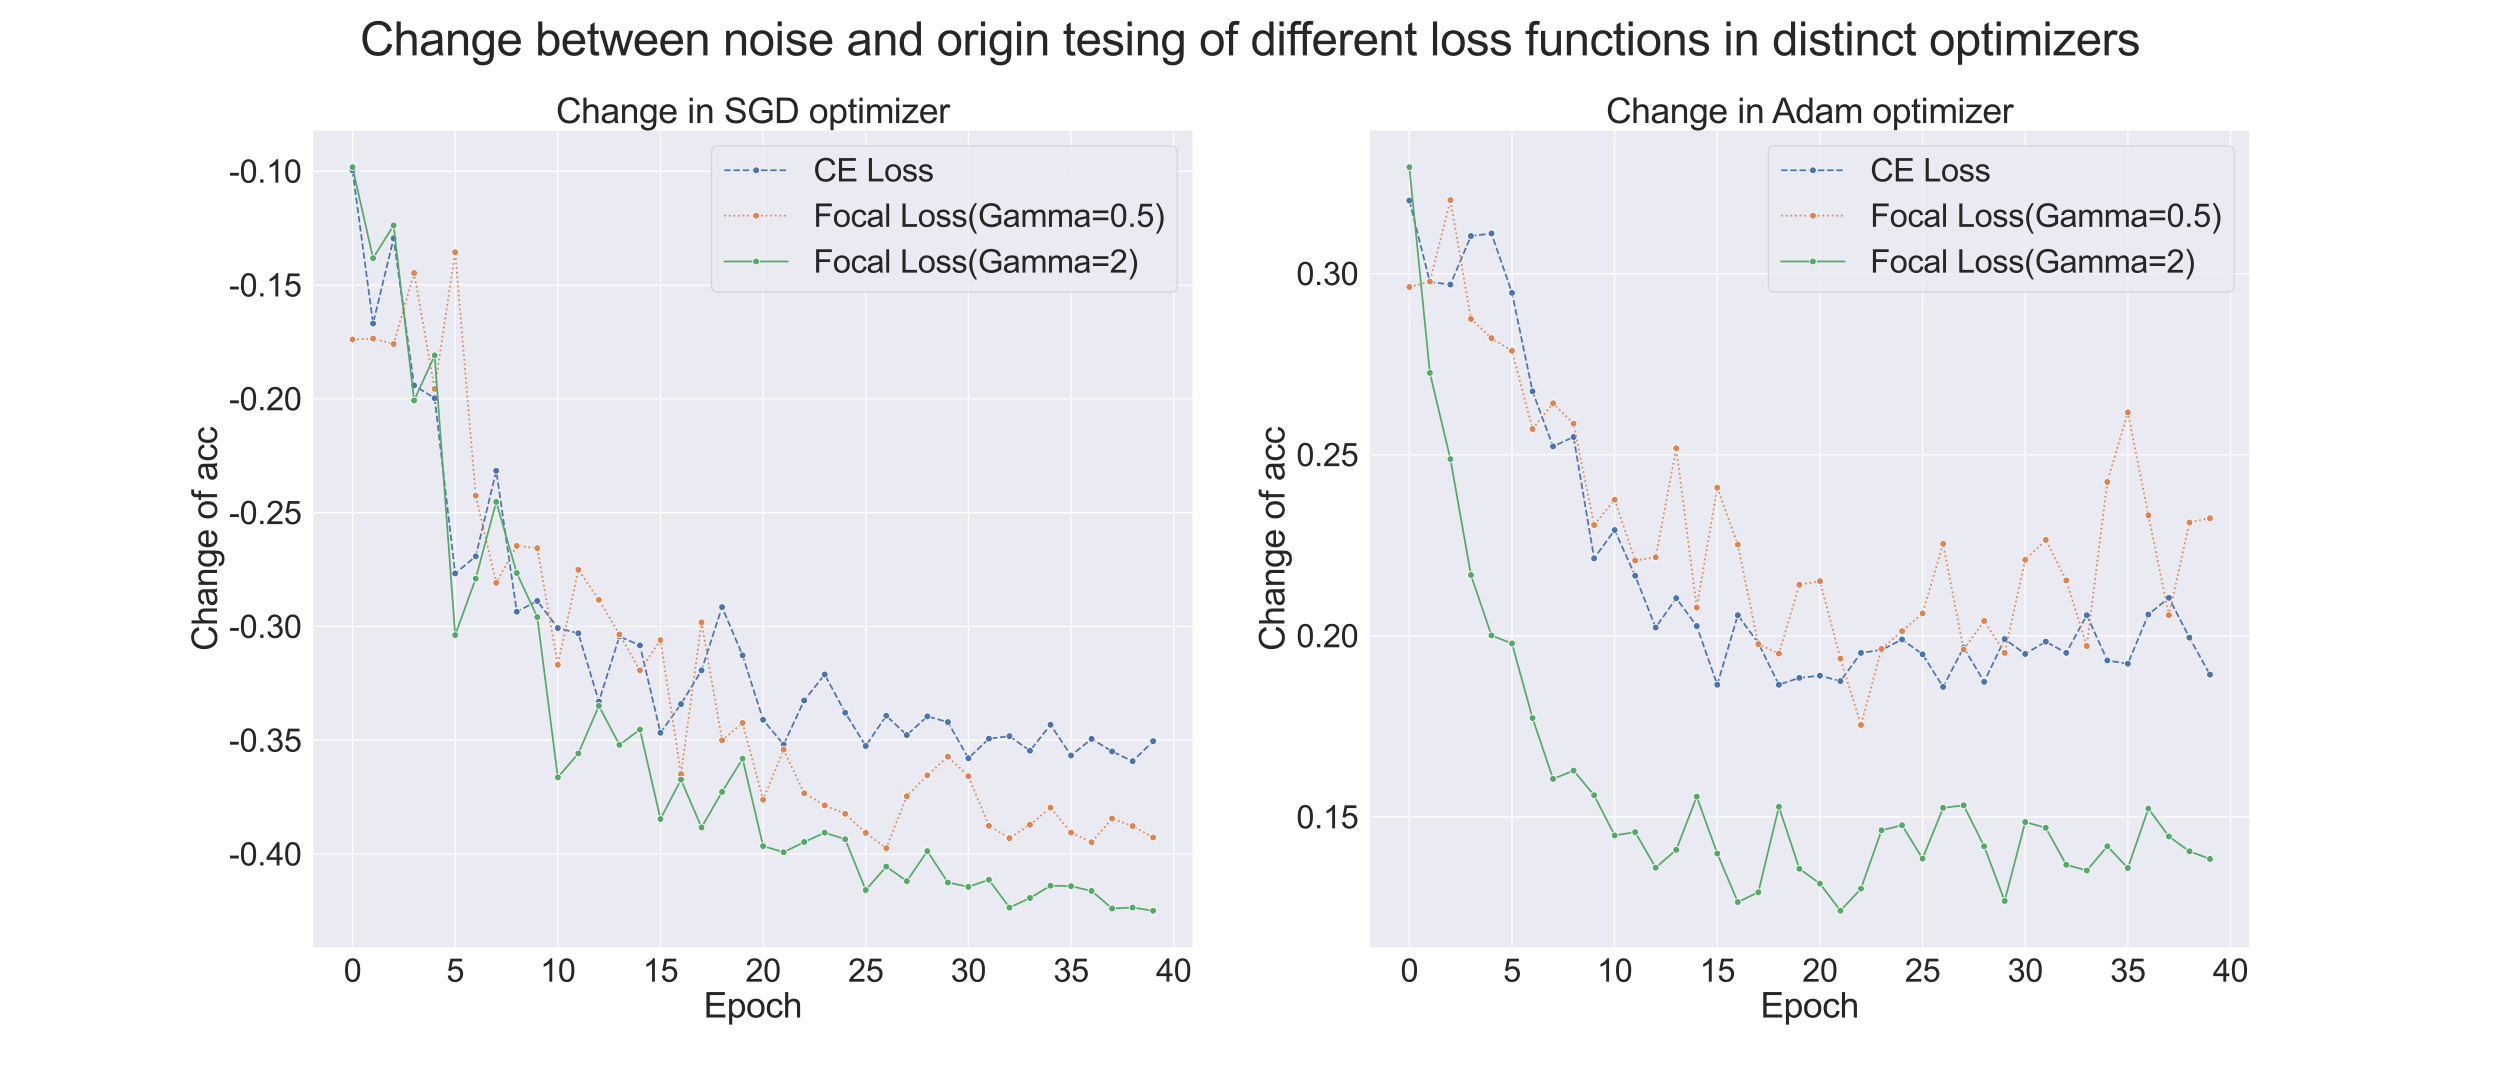 <?xml version="1.0" encoding="utf-8" standalone="no"?>
<!DOCTYPE svg PUBLIC "-//W3C//DTD SVG 1.1//EN"
  "http://www.w3.org/Graphics/SVG/1.1/DTD/svg11.dtd">
<svg xmlns:xlink="http://www.w3.org/1999/xlink" width="2160pt" height="936pt" viewBox="0 0 2160 936" xmlns="http://www.w3.org/2000/svg" version="1.1">
 <defs>
  <style type="text/css">*{stroke-linejoin: round; stroke-linecap: butt}</style>
 </defs>
 <g id="figure_1">
  <g id="patch_1">
   <path d="M 0 936 
L 2160 936 
L 2160 0 
L 0 0 
z
" style="fill: #ffffff"/>
  </g>
  <g id="axes_1">
   <g id="patch_2">
    <path d="M 270 819 
L 1030.909 819 
L 1030.909 112.32 
L 270 112.32 
z
" style="fill: #eaeaf2"/>
   </g>
   <g id="matplotlib.axis_1">
    <g id="xtick_1">
     <g id="line2d_1">
      <path d="M 304.587 819 
L 304.587 112.32 
" clip-path="url(#p2ecfc1f359)" style="fill: none; stroke: #ffffff; stroke-linecap: round"/>
     </g>
     <g id="text_1">
      <!-- 0 -->
      <g style="fill: #262626" transform="translate(296.94 848.184)scale(0.275 -0.275)">
       <defs>
        <path id="ArialMT-30" d="M 266 2259 
Q 266 3072 433 3567 
Q 600 4063 929 4331 
Q 1259 4600 1759 4600 
Q 2128 4600 2406 4451 
Q 2684 4303 2865 4023 
Q 3047 3744 3150 3342 
Q 3253 2941 3253 2259 
Q 3253 1453 3087 958 
Q 2922 463 2592 192 
Q 2263 -78 1759 -78 
Q 1097 -78 719 397 
Q 266 969 266 2259 
z
M 844 2259 
Q 844 1131 1108 757 
Q 1372 384 1759 384 
Q 2147 384 2411 759 
Q 2675 1134 2675 2259 
Q 2675 3391 2411 3762 
Q 2147 4134 1753 4134 
Q 1366 4134 1134 3806 
Q 844 3388 844 2259 
z
" transform="scale(0.016)"/>
       </defs>
       <use xlink:href="#ArialMT-30"/>
      </g>
     </g>
    </g>
    <g id="xtick_2">
     <g id="line2d_2">
      <path d="M 393.271 819 
L 393.271 112.32 
" clip-path="url(#p2ecfc1f359)" style="fill: none; stroke: #ffffff; stroke-linecap: round"/>
     </g>
     <g id="text_2">
      <!-- 5 -->
      <g style="fill: #262626" transform="translate(385.625 848.184)scale(0.275 -0.275)">
       <defs>
        <path id="ArialMT-35" d="M 266 1200 
L 856 1250 
Q 922 819 1161 601 
Q 1400 384 1738 384 
Q 2144 384 2425 690 
Q 2706 997 2706 1503 
Q 2706 1984 2436 2262 
Q 2166 2541 1728 2541 
Q 1456 2541 1237 2417 
Q 1019 2294 894 2097 
L 366 2166 
L 809 4519 
L 3088 4519 
L 3088 3981 
L 1259 3981 
L 1013 2750 
Q 1425 3038 1878 3038 
Q 2478 3038 2890 2622 
Q 3303 2206 3303 1553 
Q 3303 931 2941 478 
Q 2500 -78 1738 -78 
Q 1113 -78 717 272 
Q 322 622 266 1200 
z
" transform="scale(0.016)"/>
       </defs>
       <use xlink:href="#ArialMT-35"/>
      </g>
     </g>
    </g>
    <g id="xtick_3">
     <g id="line2d_3">
      <path d="M 481.955 819 
L 481.955 112.32 
" clip-path="url(#p2ecfc1f359)" style="fill: none; stroke: #ffffff; stroke-linecap: round"/>
     </g>
     <g id="text_3">
      <!-- 10 -->
      <g style="fill: #262626" transform="translate(466.662 848.184)scale(0.275 -0.275)">
       <defs>
        <path id="ArialMT-31" d="M 2384 0 
L 1822 0 
L 1822 3584 
Q 1619 3391 1289 3197 
Q 959 3003 697 2906 
L 697 3450 
Q 1169 3672 1522 3987 
Q 1875 4303 2022 4600 
L 2384 4600 
L 2384 0 
z
" transform="scale(0.016)"/>
       </defs>
       <use xlink:href="#ArialMT-31"/>
       <use xlink:href="#ArialMT-30" x="55.615"/>
      </g>
     </g>
    </g>
    <g id="xtick_4">
     <g id="line2d_4">
      <path d="M 570.639 819 
L 570.639 112.32 
" clip-path="url(#p2ecfc1f359)" style="fill: none; stroke: #ffffff; stroke-linecap: round"/>
     </g>
     <g id="text_4">
      <!-- 15 -->
      <g style="fill: #262626" transform="translate(555.346 848.184)scale(0.275 -0.275)">
       <use xlink:href="#ArialMT-31"/>
       <use xlink:href="#ArialMT-35" x="55.615"/>
      </g>
     </g>
    </g>
    <g id="xtick_5">
     <g id="line2d_5">
      <path d="M 659.323 819 
L 659.323 112.32 
" clip-path="url(#p2ecfc1f359)" style="fill: none; stroke: #ffffff; stroke-linecap: round"/>
     </g>
     <g id="text_5">
      <!-- 20 -->
      <g style="fill: #262626" transform="translate(644.03 848.184)scale(0.275 -0.275)">
       <defs>
        <path id="ArialMT-32" d="M 3222 541 
L 3222 0 
L 194 0 
Q 188 203 259 391 
Q 375 700 629 1000 
Q 884 1300 1366 1694 
Q 2113 2306 2375 2664 
Q 2638 3022 2638 3341 
Q 2638 3675 2398 3904 
Q 2159 4134 1775 4134 
Q 1369 4134 1125 3890 
Q 881 3647 878 3216 
L 300 3275 
Q 359 3922 746 4261 
Q 1134 4600 1788 4600 
Q 2447 4600 2831 4234 
Q 3216 3869 3216 3328 
Q 3216 3053 3103 2787 
Q 2991 2522 2730 2228 
Q 2469 1934 1863 1422 
Q 1356 997 1212 845 
Q 1069 694 975 541 
L 3222 541 
z
" transform="scale(0.016)"/>
       </defs>
       <use xlink:href="#ArialMT-32"/>
       <use xlink:href="#ArialMT-30" x="55.615"/>
      </g>
     </g>
    </g>
    <g id="xtick_6">
     <g id="line2d_6">
      <path d="M 748.007 819 
L 748.007 112.32 
" clip-path="url(#p2ecfc1f359)" style="fill: none; stroke: #ffffff; stroke-linecap: round"/>
     </g>
     <g id="text_6">
      <!-- 25 -->
      <g style="fill: #262626" transform="translate(732.714 848.184)scale(0.275 -0.275)">
       <use xlink:href="#ArialMT-32"/>
       <use xlink:href="#ArialMT-35" x="55.615"/>
      </g>
     </g>
    </g>
    <g id="xtick_7">
     <g id="line2d_7">
      <path d="M 836.691 819 
L 836.691 112.32 
" clip-path="url(#p2ecfc1f359)" style="fill: none; stroke: #ffffff; stroke-linecap: round"/>
     </g>
     <g id="text_7">
      <!-- 30 -->
      <g style="fill: #262626" transform="translate(821.398 848.184)scale(0.275 -0.275)">
       <defs>
        <path id="ArialMT-33" d="M 269 1209 
L 831 1284 
Q 928 806 1161 595 
Q 1394 384 1728 384 
Q 2125 384 2398 659 
Q 2672 934 2672 1341 
Q 2672 1728 2419 1979 
Q 2166 2231 1775 2231 
Q 1616 2231 1378 2169 
L 1441 2663 
Q 1497 2656 1531 2656 
Q 1891 2656 2178 2843 
Q 2466 3031 2466 3422 
Q 2466 3731 2256 3934 
Q 2047 4138 1716 4138 
Q 1388 4138 1169 3931 
Q 950 3725 888 3313 
L 325 3413 
Q 428 3978 793 4289 
Q 1159 4600 1703 4600 
Q 2078 4600 2393 4439 
Q 2709 4278 2876 4000 
Q 3044 3722 3044 3409 
Q 3044 3113 2884 2869 
Q 2725 2625 2413 2481 
Q 2819 2388 3044 2092 
Q 3269 1797 3269 1353 
Q 3269 753 2831 336 
Q 2394 -81 1725 -81 
Q 1122 -81 723 278 
Q 325 638 269 1209 
z
" transform="scale(0.016)"/>
       </defs>
       <use xlink:href="#ArialMT-33"/>
       <use xlink:href="#ArialMT-30" x="55.615"/>
      </g>
     </g>
    </g>
    <g id="xtick_8">
     <g id="line2d_8">
      <path d="M 925.375 819 
L 925.375 112.32 
" clip-path="url(#p2ecfc1f359)" style="fill: none; stroke: #ffffff; stroke-linecap: round"/>
     </g>
     <g id="text_8">
      <!-- 35 -->
      <g style="fill: #262626" transform="translate(910.083 848.184)scale(0.275 -0.275)">
       <use xlink:href="#ArialMT-33"/>
       <use xlink:href="#ArialMT-35" x="55.615"/>
      </g>
     </g>
    </g>
    <g id="xtick_9">
     <g id="line2d_9">
      <path d="M 1014.059 819 
L 1014.059 112.32 
" clip-path="url(#p2ecfc1f359)" style="fill: none; stroke: #ffffff; stroke-linecap: round"/>
     </g>
     <g id="text_9">
      <!-- 40 -->
      <g style="fill: #262626" transform="translate(998.767 848.184)scale(0.275 -0.275)">
       <defs>
        <path id="ArialMT-34" d="M 2069 0 
L 2069 1097 
L 81 1097 
L 81 1613 
L 2172 4581 
L 2631 4581 
L 2631 1613 
L 3250 1613 
L 3250 1097 
L 2631 1097 
L 2631 0 
L 2069 0 
z
M 2069 1613 
L 2069 3678 
L 634 1613 
L 2069 1613 
z
" transform="scale(0.016)"/>
       </defs>
       <use xlink:href="#ArialMT-34"/>
       <use xlink:href="#ArialMT-30" x="55.615"/>
      </g>
     </g>
    </g>
    <g id="text_10">
     <!-- Epoch -->
     <g style="fill: #262626" transform="translate(607.925 879.123)scale(0.3 -0.3)">
      <defs>
       <path id="ArialMT-45" d="M 506 0 
L 506 4581 
L 3819 4581 
L 3819 4041 
L 1113 4041 
L 1113 2638 
L 3647 2638 
L 3647 2100 
L 1113 2100 
L 1113 541 
L 3925 541 
L 3925 0 
L 506 0 
z
" transform="scale(0.016)"/>
       <path id="ArialMT-70" d="M 422 -1272 
L 422 3319 
L 934 3319 
L 934 2888 
Q 1116 3141 1344 3267 
Q 1572 3394 1897 3394 
Q 2322 3394 2647 3175 
Q 2972 2956 3137 2557 
Q 3303 2159 3303 1684 
Q 3303 1175 3120 767 
Q 2938 359 2589 142 
Q 2241 -75 1856 -75 
Q 1575 -75 1351 44 
Q 1128 163 984 344 
L 984 -1272 
L 422 -1272 
z
M 931 1641 
Q 931 1000 1190 694 
Q 1450 388 1819 388 
Q 2194 388 2461 705 
Q 2728 1022 2728 1688 
Q 2728 2322 2467 2637 
Q 2206 2953 1844 2953 
Q 1484 2953 1207 2617 
Q 931 2281 931 1641 
z
" transform="scale(0.016)"/>
       <path id="ArialMT-6f" d="M 213 1659 
Q 213 2581 725 3025 
Q 1153 3394 1769 3394 
Q 2453 3394 2887 2945 
Q 3322 2497 3322 1706 
Q 3322 1066 3130 698 
Q 2938 331 2570 128 
Q 2203 -75 1769 -75 
Q 1072 -75 642 372 
Q 213 819 213 1659 
z
M 791 1659 
Q 791 1022 1069 705 
Q 1347 388 1769 388 
Q 2188 388 2466 706 
Q 2744 1025 2744 1678 
Q 2744 2294 2464 2611 
Q 2184 2928 1769 2928 
Q 1347 2928 1069 2612 
Q 791 2297 791 1659 
z
" transform="scale(0.016)"/>
       <path id="ArialMT-63" d="M 2588 1216 
L 3141 1144 
Q 3050 572 2676 248 
Q 2303 -75 1759 -75 
Q 1078 -75 664 370 
Q 250 816 250 1647 
Q 250 2184 428 2587 
Q 606 2991 970 3192 
Q 1334 3394 1763 3394 
Q 2303 3394 2647 3120 
Q 2991 2847 3088 2344 
L 2541 2259 
Q 2463 2594 2264 2762 
Q 2066 2931 1784 2931 
Q 1359 2931 1093 2626 
Q 828 2322 828 1663 
Q 828 994 1084 691 
Q 1341 388 1753 388 
Q 2084 388 2306 591 
Q 2528 794 2588 1216 
z
" transform="scale(0.016)"/>
       <path id="ArialMT-68" d="M 422 0 
L 422 4581 
L 984 4581 
L 984 2938 
Q 1378 3394 1978 3394 
Q 2347 3394 2619 3248 
Q 2891 3103 3008 2847 
Q 3125 2591 3125 2103 
L 3125 0 
L 2563 0 
L 2563 2103 
Q 2563 2525 2380 2717 
Q 2197 2909 1863 2909 
Q 1613 2909 1392 2779 
Q 1172 2650 1078 2428 
Q 984 2206 984 1816 
L 984 0 
L 422 0 
z
" transform="scale(0.016)"/>
      </defs>
      <use xlink:href="#ArialMT-45"/>
      <use xlink:href="#ArialMT-70" x="66.699"/>
      <use xlink:href="#ArialMT-6f" x="122.314"/>
      <use xlink:href="#ArialMT-63" x="177.93"/>
      <use xlink:href="#ArialMT-68" x="227.93"/>
     </g>
    </g>
   </g>
   <g id="matplotlib.axis_2">
    <g id="ytick_1">
     <g id="line2d_10">
      <path d="M 270 737.914 
L 1030.909 737.914 
" clip-path="url(#p2ecfc1f359)" style="fill: none; stroke: #ffffff; stroke-linecap: round"/>
     </g>
     <g id="text_11">
      <!-- -0.40 -->
      <g style="fill: #262626" transform="translate(197.826 747.756)scale(0.275 -0.275)">
       <defs>
        <path id="ArialMT-2d" d="M 203 1375 
L 203 1941 
L 1931 1941 
L 1931 1375 
L 203 1375 
z
" transform="scale(0.016)"/>
        <path id="ArialMT-2e" d="M 581 0 
L 581 641 
L 1222 641 
L 1222 0 
L 581 0 
z
" transform="scale(0.016)"/>
       </defs>
       <use xlink:href="#ArialMT-2d"/>
       <use xlink:href="#ArialMT-30" x="33.301"/>
       <use xlink:href="#ArialMT-2e" x="88.916"/>
       <use xlink:href="#ArialMT-34" x="116.699"/>
       <use xlink:href="#ArialMT-30" x="172.314"/>
      </g>
     </g>
    </g>
    <g id="ytick_2">
     <g id="line2d_11">
      <path d="M 270 639.592 
L 1030.909 639.592 
" clip-path="url(#p2ecfc1f359)" style="fill: none; stroke: #ffffff; stroke-linecap: round"/>
     </g>
     <g id="text_12">
      <!-- -0.35 -->
      <g style="fill: #262626" transform="translate(197.826 649.434)scale(0.275 -0.275)">
       <use xlink:href="#ArialMT-2d"/>
       <use xlink:href="#ArialMT-30" x="33.301"/>
       <use xlink:href="#ArialMT-2e" x="88.916"/>
       <use xlink:href="#ArialMT-33" x="116.699"/>
       <use xlink:href="#ArialMT-35" x="172.314"/>
      </g>
     </g>
    </g>
    <g id="ytick_3">
     <g id="line2d_12">
      <path d="M 270 541.27 
L 1030.909 541.27 
" clip-path="url(#p2ecfc1f359)" style="fill: none; stroke: #ffffff; stroke-linecap: round"/>
     </g>
     <g id="text_13">
      <!-- -0.30 -->
      <g style="fill: #262626" transform="translate(197.826 551.112)scale(0.275 -0.275)">
       <use xlink:href="#ArialMT-2d"/>
       <use xlink:href="#ArialMT-30" x="33.301"/>
       <use xlink:href="#ArialMT-2e" x="88.916"/>
       <use xlink:href="#ArialMT-33" x="116.699"/>
       <use xlink:href="#ArialMT-30" x="172.314"/>
      </g>
     </g>
    </g>
    <g id="ytick_4">
     <g id="line2d_13">
      <path d="M 270 442.948 
L 1030.909 442.948 
" clip-path="url(#p2ecfc1f359)" style="fill: none; stroke: #ffffff; stroke-linecap: round"/>
     </g>
     <g id="text_14">
      <!-- -0.25 -->
      <g style="fill: #262626" transform="translate(197.826 452.79)scale(0.275 -0.275)">
       <use xlink:href="#ArialMT-2d"/>
       <use xlink:href="#ArialMT-30" x="33.301"/>
       <use xlink:href="#ArialMT-2e" x="88.916"/>
       <use xlink:href="#ArialMT-32" x="116.699"/>
       <use xlink:href="#ArialMT-35" x="172.314"/>
      </g>
     </g>
    </g>
    <g id="ytick_5">
     <g id="line2d_14">
      <path d="M 270 344.626 
L 1030.909 344.626 
" clip-path="url(#p2ecfc1f359)" style="fill: none; stroke: #ffffff; stroke-linecap: round"/>
     </g>
     <g id="text_15">
      <!-- -0.20 -->
      <g style="fill: #262626" transform="translate(197.826 354.468)scale(0.275 -0.275)">
       <use xlink:href="#ArialMT-2d"/>
       <use xlink:href="#ArialMT-30" x="33.301"/>
       <use xlink:href="#ArialMT-2e" x="88.916"/>
       <use xlink:href="#ArialMT-32" x="116.699"/>
       <use xlink:href="#ArialMT-30" x="172.314"/>
      </g>
     </g>
    </g>
    <g id="ytick_6">
     <g id="line2d_15">
      <path d="M 270 246.303 
L 1030.909 246.303 
" clip-path="url(#p2ecfc1f359)" style="fill: none; stroke: #ffffff; stroke-linecap: round"/>
     </g>
     <g id="text_16">
      <!-- -0.15 -->
      <g style="fill: #262626" transform="translate(197.826 256.145)scale(0.275 -0.275)">
       <use xlink:href="#ArialMT-2d"/>
       <use xlink:href="#ArialMT-30" x="33.301"/>
       <use xlink:href="#ArialMT-2e" x="88.916"/>
       <use xlink:href="#ArialMT-31" x="116.699"/>
       <use xlink:href="#ArialMT-35" x="172.314"/>
      </g>
     </g>
    </g>
    <g id="ytick_7">
     <g id="line2d_16">
      <path d="M 270 147.981 
L 1030.909 147.981 
" clip-path="url(#p2ecfc1f359)" style="fill: none; stroke: #ffffff; stroke-linecap: round"/>
     </g>
     <g id="text_17">
      <!-- -0.10 -->
      <g style="fill: #262626" transform="translate(197.826 157.823)scale(0.275 -0.275)">
       <use xlink:href="#ArialMT-2d"/>
       <use xlink:href="#ArialMT-30" x="33.301"/>
       <use xlink:href="#ArialMT-2e" x="88.916"/>
       <use xlink:href="#ArialMT-31" x="116.699"/>
       <use xlink:href="#ArialMT-30" x="172.314"/>
      </g>
     </g>
    </g>
    <g id="text_18">
     <!-- Change of acc -->
     <g style="fill: #262626" transform="translate(187.512 562.384)rotate(-90)scale(0.3 -0.3)">
      <defs>
       <path id="ArialMT-43" d="M 3763 1606 
L 4369 1453 
Q 4178 706 3683 314 
Q 3188 -78 2472 -78 
Q 1731 -78 1267 223 
Q 803 525 561 1097 
Q 319 1669 319 2325 
Q 319 3041 592 3573 
Q 866 4106 1370 4382 
Q 1875 4659 2481 4659 
Q 3169 4659 3637 4309 
Q 4106 3959 4291 3325 
L 3694 3184 
Q 3534 3684 3231 3912 
Q 2928 4141 2469 4141 
Q 1941 4141 1586 3887 
Q 1231 3634 1087 3207 
Q 944 2781 944 2328 
Q 944 1744 1114 1308 
Q 1284 872 1643 656 
Q 2003 441 2422 441 
Q 2931 441 3284 734 
Q 3638 1028 3763 1606 
z
" transform="scale(0.016)"/>
       <path id="ArialMT-61" d="M 2588 409 
Q 2275 144 1986 34 
Q 1697 -75 1366 -75 
Q 819 -75 525 192 
Q 231 459 231 875 
Q 231 1119 342 1320 
Q 453 1522 633 1644 
Q 813 1766 1038 1828 
Q 1203 1872 1538 1913 
Q 2219 1994 2541 2106 
Q 2544 2222 2544 2253 
Q 2544 2597 2384 2738 
Q 2169 2928 1744 2928 
Q 1347 2928 1158 2789 
Q 969 2650 878 2297 
L 328 2372 
Q 403 2725 575 2942 
Q 747 3159 1072 3276 
Q 1397 3394 1825 3394 
Q 2250 3394 2515 3294 
Q 2781 3194 2906 3042 
Q 3031 2891 3081 2659 
Q 3109 2516 3109 2141 
L 3109 1391 
Q 3109 606 3145 398 
Q 3181 191 3288 0 
L 2700 0 
Q 2613 175 2588 409 
z
M 2541 1666 
Q 2234 1541 1622 1453 
Q 1275 1403 1131 1340 
Q 988 1278 909 1158 
Q 831 1038 831 891 
Q 831 666 1001 516 
Q 1172 366 1500 366 
Q 1825 366 2078 508 
Q 2331 650 2450 897 
Q 2541 1088 2541 1459 
L 2541 1666 
z
" transform="scale(0.016)"/>
       <path id="ArialMT-6e" d="M 422 0 
L 422 3319 
L 928 3319 
L 928 2847 
Q 1294 3394 1984 3394 
Q 2284 3394 2536 3286 
Q 2788 3178 2913 3003 
Q 3038 2828 3088 2588 
Q 3119 2431 3119 2041 
L 3119 0 
L 2556 0 
L 2556 2019 
Q 2556 2363 2490 2533 
Q 2425 2703 2258 2804 
Q 2091 2906 1866 2906 
Q 1506 2906 1245 2678 
Q 984 2450 984 1813 
L 984 0 
L 422 0 
z
" transform="scale(0.016)"/>
       <path id="ArialMT-67" d="M 319 -275 
L 866 -356 
Q 900 -609 1056 -725 
Q 1266 -881 1628 -881 
Q 2019 -881 2231 -725 
Q 2444 -569 2519 -288 
Q 2563 -116 2559 434 
Q 2191 0 1641 0 
Q 956 0 581 494 
Q 206 988 206 1678 
Q 206 2153 378 2554 
Q 550 2956 876 3175 
Q 1203 3394 1644 3394 
Q 2231 3394 2613 2919 
L 2613 3319 
L 3131 3319 
L 3131 450 
Q 3131 -325 2973 -648 
Q 2816 -972 2473 -1159 
Q 2131 -1347 1631 -1347 
Q 1038 -1347 672 -1080 
Q 306 -813 319 -275 
z
M 784 1719 
Q 784 1066 1043 766 
Q 1303 466 1694 466 
Q 2081 466 2343 764 
Q 2606 1063 2606 1700 
Q 2606 2309 2336 2618 
Q 2066 2928 1684 2928 
Q 1309 2928 1046 2623 
Q 784 2319 784 1719 
z
" transform="scale(0.016)"/>
       <path id="ArialMT-65" d="M 2694 1069 
L 3275 997 
Q 3138 488 2766 206 
Q 2394 -75 1816 -75 
Q 1088 -75 661 373 
Q 234 822 234 1631 
Q 234 2469 665 2931 
Q 1097 3394 1784 3394 
Q 2450 3394 2872 2941 
Q 3294 2488 3294 1666 
Q 3294 1616 3291 1516 
L 816 1516 
Q 847 969 1125 678 
Q 1403 388 1819 388 
Q 2128 388 2347 550 
Q 2566 713 2694 1069 
z
M 847 1978 
L 2700 1978 
Q 2663 2397 2488 2606 
Q 2219 2931 1791 2931 
Q 1403 2931 1139 2672 
Q 875 2413 847 1978 
z
" transform="scale(0.016)"/>
       <path id="ArialMT-20" transform="scale(0.016)"/>
       <path id="ArialMT-66" d="M 556 0 
L 556 2881 
L 59 2881 
L 59 3319 
L 556 3319 
L 556 3672 
Q 556 4006 616 4169 
Q 697 4388 901 4523 
Q 1106 4659 1475 4659 
Q 1713 4659 2000 4603 
L 1916 4113 
Q 1741 4144 1584 4144 
Q 1328 4144 1222 4034 
Q 1116 3925 1116 3625 
L 1116 3319 
L 1763 3319 
L 1763 2881 
L 1116 2881 
L 1116 0 
L 556 0 
z
" transform="scale(0.016)"/>
      </defs>
      <use xlink:href="#ArialMT-43"/>
      <use xlink:href="#ArialMT-68" x="72.217"/>
      <use xlink:href="#ArialMT-61" x="127.832"/>
      <use xlink:href="#ArialMT-6e" x="183.447"/>
      <use xlink:href="#ArialMT-67" x="239.062"/>
      <use xlink:href="#ArialMT-65" x="294.678"/>
      <use xlink:href="#ArialMT-20" x="350.293"/>
      <use xlink:href="#ArialMT-6f" x="378.076"/>
      <use xlink:href="#ArialMT-66" x="433.691"/>
      <use xlink:href="#ArialMT-20" x="461.475"/>
      <use xlink:href="#ArialMT-61" x="489.258"/>
      <use xlink:href="#ArialMT-63" x="544.873"/>
      <use xlink:href="#ArialMT-63" x="594.873"/>
     </g>
    </g>
   </g>
   <g id="line2d_17">
    <path d="M 304.587 147.195 
L 322.324 279.536 
L 340.06 205.991 
L 357.797 333.024 
L 375.534 344.036 
L 393.271 495.452 
L 411.008 480.703 
L 428.744 406.765 
L 446.481 528.488 
L 464.218 519.246 
L 481.955 542.646 
L 499.692 547.169 
L 517.428 606.162 
L 535.165 549.922 
L 552.902 557.591 
L 570.639 633.102 
L 588.376 608.325 
L 606.113 579.222 
L 623.849 524.555 
L 641.586 566.243 
L 659.323 621.894 
L 677.06 643.328 
L 694.797 605.179 
L 712.533 582.762 
L 730.27 615.798 
L 748.007 644.508 
L 765.744 618.354 
L 783.481 635.069 
L 801.217 618.944 
L 818.954 623.86 
L 836.691 655.127 
L 854.428 638.215 
L 872.165 636.052 
L 889.901 648.637 
L 907.638 626.22 
L 925.375 652.767 
L 943.112 638.412 
L 960.849 649.227 
L 978.586 657.683 
L 996.322 640.378 
" clip-path="url(#p2ecfc1f359)" style="fill: none; stroke-dasharray: 5.55,2.4; stroke-dashoffset: 0; stroke: #4c72b0; stroke-width: 1.5"/>
    <defs>
     <path id="m3dfaabb084" d="M 0 3 
C 0.796 3 1.559 2.684 2.121 2.121 
C 2.684 1.559 3 0.796 3 0 
C 3 -0.796 2.684 -1.559 2.121 -2.121 
C 1.559 -2.684 0.796 -3 0 -3 
C -0.796 -3 -1.559 -2.684 -2.121 -2.121 
C -2.684 -1.559 -3 -0.796 -3 0 
C -3 0.796 -2.684 1.559 -2.121 2.121 
C -1.559 2.684 -0.796 3 0 3 
z
" style="stroke: #ffffff; stroke-width: 0.75"/>
    </defs>
    <g clip-path="url(#p2ecfc1f359)">
     <use xlink:href="#m3dfaabb084" x="304.587" y="147.195" style="fill: #4c72b0; stroke: #ffffff; stroke-width: 0.75"/>
     <use xlink:href="#m3dfaabb084" x="322.324" y="279.536" style="fill: #4c72b0; stroke: #ffffff; stroke-width: 0.75"/>
     <use xlink:href="#m3dfaabb084" x="340.06" y="205.991" style="fill: #4c72b0; stroke: #ffffff; stroke-width: 0.75"/>
     <use xlink:href="#m3dfaabb084" x="357.797" y="333.024" style="fill: #4c72b0; stroke: #ffffff; stroke-width: 0.75"/>
     <use xlink:href="#m3dfaabb084" x="375.534" y="344.036" style="fill: #4c72b0; stroke: #ffffff; stroke-width: 0.75"/>
     <use xlink:href="#m3dfaabb084" x="393.271" y="495.452" style="fill: #4c72b0; stroke: #ffffff; stroke-width: 0.75"/>
     <use xlink:href="#m3dfaabb084" x="411.008" y="480.703" style="fill: #4c72b0; stroke: #ffffff; stroke-width: 0.75"/>
     <use xlink:href="#m3dfaabb084" x="428.744" y="406.765" style="fill: #4c72b0; stroke: #ffffff; stroke-width: 0.75"/>
     <use xlink:href="#m3dfaabb084" x="446.481" y="528.488" style="fill: #4c72b0; stroke: #ffffff; stroke-width: 0.75"/>
     <use xlink:href="#m3dfaabb084" x="464.218" y="519.246" style="fill: #4c72b0; stroke: #ffffff; stroke-width: 0.75"/>
     <use xlink:href="#m3dfaabb084" x="481.955" y="542.646" style="fill: #4c72b0; stroke: #ffffff; stroke-width: 0.75"/>
     <use xlink:href="#m3dfaabb084" x="499.692" y="547.169" style="fill: #4c72b0; stroke: #ffffff; stroke-width: 0.75"/>
     <use xlink:href="#m3dfaabb084" x="517.428" y="606.162" style="fill: #4c72b0; stroke: #ffffff; stroke-width: 0.75"/>
     <use xlink:href="#m3dfaabb084" x="535.165" y="549.922" style="fill: #4c72b0; stroke: #ffffff; stroke-width: 0.75"/>
     <use xlink:href="#m3dfaabb084" x="552.902" y="557.591" style="fill: #4c72b0; stroke: #ffffff; stroke-width: 0.75"/>
     <use xlink:href="#m3dfaabb084" x="570.639" y="633.102" style="fill: #4c72b0; stroke: #ffffff; stroke-width: 0.75"/>
     <use xlink:href="#m3dfaabb084" x="588.376" y="608.325" style="fill: #4c72b0; stroke: #ffffff; stroke-width: 0.75"/>
     <use xlink:href="#m3dfaabb084" x="606.113" y="579.222" style="fill: #4c72b0; stroke: #ffffff; stroke-width: 0.75"/>
     <use xlink:href="#m3dfaabb084" x="623.849" y="524.555" style="fill: #4c72b0; stroke: #ffffff; stroke-width: 0.75"/>
     <use xlink:href="#m3dfaabb084" x="641.586" y="566.243" style="fill: #4c72b0; stroke: #ffffff; stroke-width: 0.75"/>
     <use xlink:href="#m3dfaabb084" x="659.323" y="621.894" style="fill: #4c72b0; stroke: #ffffff; stroke-width: 0.75"/>
     <use xlink:href="#m3dfaabb084" x="677.06" y="643.328" style="fill: #4c72b0; stroke: #ffffff; stroke-width: 0.75"/>
     <use xlink:href="#m3dfaabb084" x="694.797" y="605.179" style="fill: #4c72b0; stroke: #ffffff; stroke-width: 0.75"/>
     <use xlink:href="#m3dfaabb084" x="712.533" y="582.762" style="fill: #4c72b0; stroke: #ffffff; stroke-width: 0.75"/>
     <use xlink:href="#m3dfaabb084" x="730.27" y="615.798" style="fill: #4c72b0; stroke: #ffffff; stroke-width: 0.75"/>
     <use xlink:href="#m3dfaabb084" x="748.007" y="644.508" style="fill: #4c72b0; stroke: #ffffff; stroke-width: 0.75"/>
     <use xlink:href="#m3dfaabb084" x="765.744" y="618.354" style="fill: #4c72b0; stroke: #ffffff; stroke-width: 0.75"/>
     <use xlink:href="#m3dfaabb084" x="783.481" y="635.069" style="fill: #4c72b0; stroke: #ffffff; stroke-width: 0.75"/>
     <use xlink:href="#m3dfaabb084" x="801.217" y="618.944" style="fill: #4c72b0; stroke: #ffffff; stroke-width: 0.75"/>
     <use xlink:href="#m3dfaabb084" x="818.954" y="623.86" style="fill: #4c72b0; stroke: #ffffff; stroke-width: 0.75"/>
     <use xlink:href="#m3dfaabb084" x="836.691" y="655.127" style="fill: #4c72b0; stroke: #ffffff; stroke-width: 0.75"/>
     <use xlink:href="#m3dfaabb084" x="854.428" y="638.215" style="fill: #4c72b0; stroke: #ffffff; stroke-width: 0.75"/>
     <use xlink:href="#m3dfaabb084" x="872.165" y="636.052" style="fill: #4c72b0; stroke: #ffffff; stroke-width: 0.75"/>
     <use xlink:href="#m3dfaabb084" x="889.901" y="648.637" style="fill: #4c72b0; stroke: #ffffff; stroke-width: 0.75"/>
     <use xlink:href="#m3dfaabb084" x="907.638" y="626.22" style="fill: #4c72b0; stroke: #ffffff; stroke-width: 0.75"/>
     <use xlink:href="#m3dfaabb084" x="925.375" y="652.767" style="fill: #4c72b0; stroke: #ffffff; stroke-width: 0.75"/>
     <use xlink:href="#m3dfaabb084" x="943.112" y="638.412" style="fill: #4c72b0; stroke: #ffffff; stroke-width: 0.75"/>
     <use xlink:href="#m3dfaabb084" x="960.849" y="649.227" style="fill: #4c72b0; stroke: #ffffff; stroke-width: 0.75"/>
     <use xlink:href="#m3dfaabb084" x="978.586" y="657.683" style="fill: #4c72b0; stroke: #ffffff; stroke-width: 0.75"/>
     <use xlink:href="#m3dfaabb084" x="996.322" y="640.378" style="fill: #4c72b0; stroke: #ffffff; stroke-width: 0.75"/>
    </g>
   </g>
   <g id="line2d_18">
    <path d="M 304.587 293.301 
L 322.324 292.515 
L 340.06 297.234 
L 357.797 235.881 
L 375.534 335.973 
L 393.271 217.987 
L 411.008 428.199 
L 428.744 503.514 
L 446.481 471.658 
L 464.218 473.624 
L 481.955 574.306 
L 499.692 492.305 
L 517.428 518.262 
L 535.165 548.152 
L 552.902 579.222 
L 570.639 553.068 
L 588.376 668.892 
L 606.113 537.73 
L 623.849 639.592 
L 641.586 624.647 
L 659.323 690.916 
L 677.06 647.654 
L 694.797 685.41 
L 712.533 695.832 
L 730.27 703.108 
L 748.007 719.626 
L 765.744 732.801 
L 783.481 687.966 
L 801.217 669.875 
L 818.954 653.75 
L 836.691 670.662 
L 854.428 713.53 
L 872.165 724.149 
L 889.901 712.547 
L 907.638 697.798 
L 925.375 719.429 
L 943.112 727.688 
L 960.849 707.237 
L 978.586 713.727 
L 996.322 723.559 
" clip-path="url(#p2ecfc1f359)" style="fill: none; stroke-dasharray: 1.5,2.475; stroke-dashoffset: 0; stroke: #dd8452; stroke-width: 1.5"/>
    <defs>
     <path id="m9324690043" d="M 0 3 
C 0.796 3 1.559 2.684 2.121 2.121 
C 2.684 1.559 3 0.796 3 0 
C 3 -0.796 2.684 -1.559 2.121 -2.121 
C 1.559 -2.684 0.796 -3 0 -3 
C -0.796 -3 -1.559 -2.684 -2.121 -2.121 
C -2.684 -1.559 -3 -0.796 -3 0 
C -3 0.796 -2.684 1.559 -2.121 2.121 
C -1.559 2.684 -0.796 3 0 3 
z
" style="stroke: #ffffff; stroke-width: 0.75"/>
    </defs>
    <g clip-path="url(#p2ecfc1f359)">
     <use xlink:href="#m9324690043" x="304.587" y="293.301" style="fill: #dd8452; stroke: #ffffff; stroke-width: 0.75"/>
     <use xlink:href="#m9324690043" x="322.324" y="292.515" style="fill: #dd8452; stroke: #ffffff; stroke-width: 0.75"/>
     <use xlink:href="#m9324690043" x="340.06" y="297.234" style="fill: #dd8452; stroke: #ffffff; stroke-width: 0.75"/>
     <use xlink:href="#m9324690043" x="357.797" y="235.881" style="fill: #dd8452; stroke: #ffffff; stroke-width: 0.75"/>
     <use xlink:href="#m9324690043" x="375.534" y="335.973" style="fill: #dd8452; stroke: #ffffff; stroke-width: 0.75"/>
     <use xlink:href="#m9324690043" x="393.271" y="217.987" style="fill: #dd8452; stroke: #ffffff; stroke-width: 0.75"/>
     <use xlink:href="#m9324690043" x="411.008" y="428.199" style="fill: #dd8452; stroke: #ffffff; stroke-width: 0.75"/>
     <use xlink:href="#m9324690043" x="428.744" y="503.514" style="fill: #dd8452; stroke: #ffffff; stroke-width: 0.75"/>
     <use xlink:href="#m9324690043" x="446.481" y="471.658" style="fill: #dd8452; stroke: #ffffff; stroke-width: 0.75"/>
     <use xlink:href="#m9324690043" x="464.218" y="473.624" style="fill: #dd8452; stroke: #ffffff; stroke-width: 0.75"/>
     <use xlink:href="#m9324690043" x="481.955" y="574.306" style="fill: #dd8452; stroke: #ffffff; stroke-width: 0.75"/>
     <use xlink:href="#m9324690043" x="499.692" y="492.305" style="fill: #dd8452; stroke: #ffffff; stroke-width: 0.75"/>
     <use xlink:href="#m9324690043" x="517.428" y="518.262" style="fill: #dd8452; stroke: #ffffff; stroke-width: 0.75"/>
     <use xlink:href="#m9324690043" x="535.165" y="548.152" style="fill: #dd8452; stroke: #ffffff; stroke-width: 0.75"/>
     <use xlink:href="#m9324690043" x="552.902" y="579.222" style="fill: #dd8452; stroke: #ffffff; stroke-width: 0.75"/>
     <use xlink:href="#m9324690043" x="570.639" y="553.068" style="fill: #dd8452; stroke: #ffffff; stroke-width: 0.75"/>
     <use xlink:href="#m9324690043" x="588.376" y="668.892" style="fill: #dd8452; stroke: #ffffff; stroke-width: 0.75"/>
     <use xlink:href="#m9324690043" x="606.113" y="537.73" style="fill: #dd8452; stroke: #ffffff; stroke-width: 0.75"/>
     <use xlink:href="#m9324690043" x="623.849" y="639.592" style="fill: #dd8452; stroke: #ffffff; stroke-width: 0.75"/>
     <use xlink:href="#m9324690043" x="641.586" y="624.647" style="fill: #dd8452; stroke: #ffffff; stroke-width: 0.75"/>
     <use xlink:href="#m9324690043" x="659.323" y="690.916" style="fill: #dd8452; stroke: #ffffff; stroke-width: 0.75"/>
     <use xlink:href="#m9324690043" x="677.06" y="647.654" style="fill: #dd8452; stroke: #ffffff; stroke-width: 0.75"/>
     <use xlink:href="#m9324690043" x="694.797" y="685.41" style="fill: #dd8452; stroke: #ffffff; stroke-width: 0.75"/>
     <use xlink:href="#m9324690043" x="712.533" y="695.832" style="fill: #dd8452; stroke: #ffffff; stroke-width: 0.75"/>
     <use xlink:href="#m9324690043" x="730.27" y="703.108" style="fill: #dd8452; stroke: #ffffff; stroke-width: 0.75"/>
     <use xlink:href="#m9324690043" x="748.007" y="719.626" style="fill: #dd8452; stroke: #ffffff; stroke-width: 0.75"/>
     <use xlink:href="#m9324690043" x="765.744" y="732.801" style="fill: #dd8452; stroke: #ffffff; stroke-width: 0.75"/>
     <use xlink:href="#m9324690043" x="783.481" y="687.966" style="fill: #dd8452; stroke: #ffffff; stroke-width: 0.75"/>
     <use xlink:href="#m9324690043" x="801.217" y="669.875" style="fill: #dd8452; stroke: #ffffff; stroke-width: 0.75"/>
     <use xlink:href="#m9324690043" x="818.954" y="653.75" style="fill: #dd8452; stroke: #ffffff; stroke-width: 0.75"/>
     <use xlink:href="#m9324690043" x="836.691" y="670.662" style="fill: #dd8452; stroke: #ffffff; stroke-width: 0.75"/>
     <use xlink:href="#m9324690043" x="854.428" y="713.53" style="fill: #dd8452; stroke: #ffffff; stroke-width: 0.75"/>
     <use xlink:href="#m9324690043" x="872.165" y="724.149" style="fill: #dd8452; stroke: #ffffff; stroke-width: 0.75"/>
     <use xlink:href="#m9324690043" x="889.901" y="712.547" style="fill: #dd8452; stroke: #ffffff; stroke-width: 0.75"/>
     <use xlink:href="#m9324690043" x="907.638" y="697.798" style="fill: #dd8452; stroke: #ffffff; stroke-width: 0.75"/>
     <use xlink:href="#m9324690043" x="925.375" y="719.429" style="fill: #dd8452; stroke: #ffffff; stroke-width: 0.75"/>
     <use xlink:href="#m9324690043" x="943.112" y="727.688" style="fill: #dd8452; stroke: #ffffff; stroke-width: 0.75"/>
     <use xlink:href="#m9324690043" x="960.849" y="707.237" style="fill: #dd8452; stroke: #ffffff; stroke-width: 0.75"/>
     <use xlink:href="#m9324690043" x="978.586" y="713.727" style="fill: #dd8452; stroke: #ffffff; stroke-width: 0.75"/>
     <use xlink:href="#m9324690043" x="996.322" y="723.559" style="fill: #dd8452; stroke: #ffffff; stroke-width: 0.75"/>
    </g>
   </g>
   <g id="line2d_19">
    <path d="M 304.587 144.442 
L 322.324 223.099 
L 340.06 194.783 
L 357.797 346.002 
L 375.534 307.067 
L 393.271 548.742 
L 411.008 499.974 
L 428.744 433.705 
L 446.481 495.058 
L 464.218 533.207 
L 481.955 671.645 
L 499.692 650.997 
L 517.428 609.898 
L 535.165 643.525 
L 552.902 630.349 
L 570.639 707.631 
L 588.376 673.611 
L 606.113 714.906 
L 623.849 684.23 
L 641.586 655.52 
L 659.323 731.031 
L 677.06 736.341 
L 694.797 727.492 
L 712.533 719.429 
L 730.27 725.132 
L 748.007 768.984 
L 765.744 748.729 
L 783.481 761.314 
L 801.217 735.357 
L 818.954 762.494 
L 836.691 766.231 
L 854.428 760.135 
L 872.165 784.125 
L 889.901 775.866 
L 907.638 765.247 
L 925.375 765.641 
L 943.112 769.77 
L 960.849 784.912 
L 978.586 784.125 
L 996.322 786.878 
" clip-path="url(#p2ecfc1f359)" style="fill: none; stroke: #55a868; stroke-width: 1.5; stroke-linecap: round"/>
    <defs>
     <path id="m9016f09cde" d="M 0 3 
C 0.796 3 1.559 2.684 2.121 2.121 
C 2.684 1.559 3 0.796 3 0 
C 3 -0.796 2.684 -1.559 2.121 -2.121 
C 1.559 -2.684 0.796 -3 0 -3 
C -0.796 -3 -1.559 -2.684 -2.121 -2.121 
C -2.684 -1.559 -3 -0.796 -3 0 
C -3 0.796 -2.684 1.559 -2.121 2.121 
C -1.559 2.684 -0.796 3 0 3 
z
" style="stroke: #ffffff; stroke-width: 0.75"/>
    </defs>
    <g clip-path="url(#p2ecfc1f359)">
     <use xlink:href="#m9016f09cde" x="304.587" y="144.442" style="fill: #55a868; stroke: #ffffff; stroke-width: 0.75"/>
     <use xlink:href="#m9016f09cde" x="322.324" y="223.099" style="fill: #55a868; stroke: #ffffff; stroke-width: 0.75"/>
     <use xlink:href="#m9016f09cde" x="340.06" y="194.783" style="fill: #55a868; stroke: #ffffff; stroke-width: 0.75"/>
     <use xlink:href="#m9016f09cde" x="357.797" y="346.002" style="fill: #55a868; stroke: #ffffff; stroke-width: 0.75"/>
     <use xlink:href="#m9016f09cde" x="375.534" y="307.067" style="fill: #55a868; stroke: #ffffff; stroke-width: 0.75"/>
     <use xlink:href="#m9016f09cde" x="393.271" y="548.742" style="fill: #55a868; stroke: #ffffff; stroke-width: 0.75"/>
     <use xlink:href="#m9016f09cde" x="411.008" y="499.974" style="fill: #55a868; stroke: #ffffff; stroke-width: 0.75"/>
     <use xlink:href="#m9016f09cde" x="428.744" y="433.705" style="fill: #55a868; stroke: #ffffff; stroke-width: 0.75"/>
     <use xlink:href="#m9016f09cde" x="446.481" y="495.058" style="fill: #55a868; stroke: #ffffff; stroke-width: 0.75"/>
     <use xlink:href="#m9016f09cde" x="464.218" y="533.207" style="fill: #55a868; stroke: #ffffff; stroke-width: 0.75"/>
     <use xlink:href="#m9016f09cde" x="481.955" y="671.645" style="fill: #55a868; stroke: #ffffff; stroke-width: 0.75"/>
     <use xlink:href="#m9016f09cde" x="499.692" y="650.997" style="fill: #55a868; stroke: #ffffff; stroke-width: 0.75"/>
     <use xlink:href="#m9016f09cde" x="517.428" y="609.898" style="fill: #55a868; stroke: #ffffff; stroke-width: 0.75"/>
     <use xlink:href="#m9016f09cde" x="535.165" y="643.525" style="fill: #55a868; stroke: #ffffff; stroke-width: 0.75"/>
     <use xlink:href="#m9016f09cde" x="552.902" y="630.349" style="fill: #55a868; stroke: #ffffff; stroke-width: 0.75"/>
     <use xlink:href="#m9016f09cde" x="570.639" y="707.631" style="fill: #55a868; stroke: #ffffff; stroke-width: 0.75"/>
     <use xlink:href="#m9016f09cde" x="588.376" y="673.611" style="fill: #55a868; stroke: #ffffff; stroke-width: 0.75"/>
     <use xlink:href="#m9016f09cde" x="606.113" y="714.906" style="fill: #55a868; stroke: #ffffff; stroke-width: 0.75"/>
     <use xlink:href="#m9016f09cde" x="623.849" y="684.23" style="fill: #55a868; stroke: #ffffff; stroke-width: 0.75"/>
     <use xlink:href="#m9016f09cde" x="641.586" y="655.52" style="fill: #55a868; stroke: #ffffff; stroke-width: 0.75"/>
     <use xlink:href="#m9016f09cde" x="659.323" y="731.031" style="fill: #55a868; stroke: #ffffff; stroke-width: 0.75"/>
     <use xlink:href="#m9016f09cde" x="677.06" y="736.341" style="fill: #55a868; stroke: #ffffff; stroke-width: 0.75"/>
     <use xlink:href="#m9016f09cde" x="694.797" y="727.492" style="fill: #55a868; stroke: #ffffff; stroke-width: 0.75"/>
     <use xlink:href="#m9016f09cde" x="712.533" y="719.429" style="fill: #55a868; stroke: #ffffff; stroke-width: 0.75"/>
     <use xlink:href="#m9016f09cde" x="730.27" y="725.132" style="fill: #55a868; stroke: #ffffff; stroke-width: 0.75"/>
     <use xlink:href="#m9016f09cde" x="748.007" y="768.984" style="fill: #55a868; stroke: #ffffff; stroke-width: 0.75"/>
     <use xlink:href="#m9016f09cde" x="765.744" y="748.729" style="fill: #55a868; stroke: #ffffff; stroke-width: 0.75"/>
     <use xlink:href="#m9016f09cde" x="783.481" y="761.314" style="fill: #55a868; stroke: #ffffff; stroke-width: 0.75"/>
     <use xlink:href="#m9016f09cde" x="801.217" y="735.357" style="fill: #55a868; stroke: #ffffff; stroke-width: 0.75"/>
     <use xlink:href="#m9016f09cde" x="818.954" y="762.494" style="fill: #55a868; stroke: #ffffff; stroke-width: 0.75"/>
     <use xlink:href="#m9016f09cde" x="836.691" y="766.231" style="fill: #55a868; stroke: #ffffff; stroke-width: 0.75"/>
     <use xlink:href="#m9016f09cde" x="854.428" y="760.135" style="fill: #55a868; stroke: #ffffff; stroke-width: 0.75"/>
     <use xlink:href="#m9016f09cde" x="872.165" y="784.125" style="fill: #55a868; stroke: #ffffff; stroke-width: 0.75"/>
     <use xlink:href="#m9016f09cde" x="889.901" y="775.866" style="fill: #55a868; stroke: #ffffff; stroke-width: 0.75"/>
     <use xlink:href="#m9016f09cde" x="907.638" y="765.247" style="fill: #55a868; stroke: #ffffff; stroke-width: 0.75"/>
     <use xlink:href="#m9016f09cde" x="925.375" y="765.641" style="fill: #55a868; stroke: #ffffff; stroke-width: 0.75"/>
     <use xlink:href="#m9016f09cde" x="943.112" y="769.77" style="fill: #55a868; stroke: #ffffff; stroke-width: 0.75"/>
     <use xlink:href="#m9016f09cde" x="960.849" y="784.912" style="fill: #55a868; stroke: #ffffff; stroke-width: 0.75"/>
     <use xlink:href="#m9016f09cde" x="978.586" y="784.125" style="fill: #55a868; stroke: #ffffff; stroke-width: 0.75"/>
     <use xlink:href="#m9016f09cde" x="996.322" y="786.878" style="fill: #55a868; stroke: #ffffff; stroke-width: 0.75"/>
    </g>
   </g>
   <g id="patch_3">
    <path d="M 270 819 
L 270 112.32 
" style="fill: none; stroke: #ffffff; stroke-width: 1.25; stroke-linejoin: miter; stroke-linecap: square"/>
   </g>
   <g id="patch_4">
    <path d="M 1030.909 819 
L 1030.909 112.32 
" style="fill: none; stroke: #ffffff; stroke-width: 1.25; stroke-linejoin: miter; stroke-linecap: square"/>
   </g>
   <g id="patch_5">
    <path d="M 270 819 
L 1030.909 819 
" style="fill: none; stroke: #ffffff; stroke-width: 1.25; stroke-linejoin: miter; stroke-linecap: square"/>
   </g>
   <g id="patch_6">
    <path d="M 270 112.32 
L 1030.909 112.32 
" style="fill: none; stroke: #ffffff; stroke-width: 1.25; stroke-linejoin: miter; stroke-linecap: square"/>
   </g>
   <g id="text_19">
    <!-- Change in SGD optimizer -->
    <g style="fill: #262626" transform="translate(480.387 106.32)scale(0.3 -0.3)">
     <defs>
      <path id="ArialMT-69" d="M 425 3934 
L 425 4581 
L 988 4581 
L 988 3934 
L 425 3934 
z
M 425 0 
L 425 3319 
L 988 3319 
L 988 0 
L 425 0 
z
" transform="scale(0.016)"/>
      <path id="ArialMT-53" d="M 288 1472 
L 859 1522 
Q 900 1178 1048 958 
Q 1197 738 1509 602 
Q 1822 466 2213 466 
Q 2559 466 2825 569 
Q 3091 672 3220 851 
Q 3350 1031 3350 1244 
Q 3350 1459 3225 1620 
Q 3100 1781 2813 1891 
Q 2628 1963 1997 2114 
Q 1366 2266 1113 2400 
Q 784 2572 623 2826 
Q 463 3081 463 3397 
Q 463 3744 659 4045 
Q 856 4347 1234 4503 
Q 1613 4659 2075 4659 
Q 2584 4659 2973 4495 
Q 3363 4331 3572 4012 
Q 3781 3694 3797 3291 
L 3216 3247 
Q 3169 3681 2898 3903 
Q 2628 4125 2100 4125 
Q 1550 4125 1298 3923 
Q 1047 3722 1047 3438 
Q 1047 3191 1225 3031 
Q 1400 2872 2139 2705 
Q 2878 2538 3153 2413 
Q 3553 2228 3743 1945 
Q 3934 1663 3934 1294 
Q 3934 928 3725 604 
Q 3516 281 3123 101 
Q 2731 -78 2241 -78 
Q 1619 -78 1198 103 
Q 778 284 539 648 
Q 300 1013 288 1472 
z
" transform="scale(0.016)"/>
      <path id="ArialMT-47" d="M 2638 1797 
L 2638 2334 
L 4578 2338 
L 4578 638 
Q 4131 281 3656 101 
Q 3181 -78 2681 -78 
Q 2006 -78 1454 211 
Q 903 500 622 1047 
Q 341 1594 341 2269 
Q 341 2938 620 3517 
Q 900 4097 1425 4378 
Q 1950 4659 2634 4659 
Q 3131 4659 3532 4498 
Q 3934 4338 4162 4050 
Q 4391 3763 4509 3300 
L 3963 3150 
Q 3859 3500 3706 3700 
Q 3553 3900 3268 4020 
Q 2984 4141 2638 4141 
Q 2222 4141 1919 4014 
Q 1616 3888 1430 3681 
Q 1244 3475 1141 3228 
Q 966 2803 966 2306 
Q 966 1694 1177 1281 
Q 1388 869 1791 669 
Q 2194 469 2647 469 
Q 3041 469 3416 620 
Q 3791 772 3984 944 
L 3984 1797 
L 2638 1797 
z
" transform="scale(0.016)"/>
      <path id="ArialMT-44" d="M 494 0 
L 494 4581 
L 2072 4581 
Q 2606 4581 2888 4516 
Q 3281 4425 3559 4188 
Q 3922 3881 4101 3404 
Q 4281 2928 4281 2316 
Q 4281 1794 4159 1391 
Q 4038 988 3847 723 
Q 3656 459 3429 307 
Q 3203 156 2883 78 
Q 2563 0 2147 0 
L 494 0 
z
M 1100 541 
L 2078 541 
Q 2531 541 2789 625 
Q 3047 709 3200 863 
Q 3416 1078 3536 1442 
Q 3656 1806 3656 2325 
Q 3656 3044 3420 3430 
Q 3184 3816 2847 3947 
Q 2603 4041 2063 4041 
L 1100 4041 
L 1100 541 
z
" transform="scale(0.016)"/>
      <path id="ArialMT-74" d="M 1650 503 
L 1731 6 
Q 1494 -44 1306 -44 
Q 1000 -44 831 53 
Q 663 150 594 308 
Q 525 466 525 972 
L 525 2881 
L 113 2881 
L 113 3319 
L 525 3319 
L 525 4141 
L 1084 4478 
L 1084 3319 
L 1650 3319 
L 1650 2881 
L 1084 2881 
L 1084 941 
Q 1084 700 1114 631 
Q 1144 563 1211 522 
Q 1278 481 1403 481 
Q 1497 481 1650 503 
z
" transform="scale(0.016)"/>
      <path id="ArialMT-6d" d="M 422 0 
L 422 3319 
L 925 3319 
L 925 2853 
Q 1081 3097 1340 3245 
Q 1600 3394 1931 3394 
Q 2300 3394 2536 3241 
Q 2772 3088 2869 2813 
Q 3263 3394 3894 3394 
Q 4388 3394 4653 3120 
Q 4919 2847 4919 2278 
L 4919 0 
L 4359 0 
L 4359 2091 
Q 4359 2428 4304 2576 
Q 4250 2725 4106 2815 
Q 3963 2906 3769 2906 
Q 3419 2906 3187 2673 
Q 2956 2441 2956 1928 
L 2956 0 
L 2394 0 
L 2394 2156 
Q 2394 2531 2256 2718 
Q 2119 2906 1806 2906 
Q 1569 2906 1367 2781 
Q 1166 2656 1075 2415 
Q 984 2175 984 1722 
L 984 0 
L 422 0 
z
" transform="scale(0.016)"/>
      <path id="ArialMT-7a" d="M 125 0 
L 125 456 
L 2238 2881 
Q 1878 2863 1603 2863 
L 250 2863 
L 250 3319 
L 2963 3319 
L 2963 2947 
L 1166 841 
L 819 456 
Q 1197 484 1528 484 
L 3063 484 
L 3063 0 
L 125 0 
z
" transform="scale(0.016)"/>
      <path id="ArialMT-72" d="M 416 0 
L 416 3319 
L 922 3319 
L 922 2816 
Q 1116 3169 1280 3281 
Q 1444 3394 1641 3394 
Q 1925 3394 2219 3213 
L 2025 2691 
Q 1819 2813 1613 2813 
Q 1428 2813 1281 2702 
Q 1134 2591 1072 2394 
Q 978 2094 978 1738 
L 978 0 
L 416 0 
z
" transform="scale(0.016)"/>
     </defs>
     <use xlink:href="#ArialMT-43"/>
     <use xlink:href="#ArialMT-68" x="72.217"/>
     <use xlink:href="#ArialMT-61" x="127.832"/>
     <use xlink:href="#ArialMT-6e" x="183.447"/>
     <use xlink:href="#ArialMT-67" x="239.062"/>
     <use xlink:href="#ArialMT-65" x="294.678"/>
     <use xlink:href="#ArialMT-20" x="350.293"/>
     <use xlink:href="#ArialMT-69" x="378.076"/>
     <use xlink:href="#ArialMT-6e" x="400.293"/>
     <use xlink:href="#ArialMT-20" x="455.908"/>
     <use xlink:href="#ArialMT-53" x="483.691"/>
     <use xlink:href="#ArialMT-47" x="550.391"/>
     <use xlink:href="#ArialMT-44" x="628.174"/>
     <use xlink:href="#ArialMT-20" x="700.391"/>
     <use xlink:href="#ArialMT-6f" x="728.174"/>
     <use xlink:href="#ArialMT-70" x="783.789"/>
     <use xlink:href="#ArialMT-74" x="839.404"/>
     <use xlink:href="#ArialMT-69" x="867.188"/>
     <use xlink:href="#ArialMT-6d" x="889.404"/>
     <use xlink:href="#ArialMT-69" x="972.705"/>
     <use xlink:href="#ArialMT-7a" x="994.922"/>
     <use xlink:href="#ArialMT-65" x="1044.922"/>
     <use xlink:href="#ArialMT-72" x="1100.537"/>
    </g>
   </g>
   <g id="legend_1">
    <g id="patch_7">
     <path d="M 620.304 252.334 
L 1011.659 252.334 
Q 1017.159 252.334 1017.159 246.834 
L 1017.159 131.57 
Q 1017.159 126.07 1011.659 126.07 
L 620.304 126.07 
Q 614.804 126.07 614.804 131.57 
L 614.804 246.834 
Q 614.804 252.334 620.304 252.334 
z
" style="fill: #eaeaf2; opacity: 0.8; stroke: #cccccc; stroke-linejoin: miter"/>
    </g>
    <g id="line2d_20">
     <path d="M 625.804 147.129 
L 653.304 147.129 
L 680.804 147.129 
" style="fill: none; stroke-dasharray: 5.55,2.4; stroke-dashoffset: 0; stroke: #4c72b0; stroke-width: 1.5"/>
     <g>
      <use xlink:href="#m3dfaabb084" x="653.304" y="147.129" style="fill: #4c72b0; stroke: #ffffff; stroke-width: 0.75"/>
     </g>
    </g>
    <g id="text_20">
     <!-- CE Loss -->
     <g style="fill: #262626" transform="translate(702.804 156.754)scale(0.275 -0.275)">
      <defs>
       <path id="ArialMT-4c" d="M 469 0 
L 469 4581 
L 1075 4581 
L 1075 541 
L 3331 541 
L 3331 0 
L 469 0 
z
" transform="scale(0.016)"/>
       <path id="ArialMT-73" d="M 197 991 
L 753 1078 
Q 800 744 1014 566 
Q 1228 388 1613 388 
Q 2000 388 2187 545 
Q 2375 703 2375 916 
Q 2375 1106 2209 1216 
Q 2094 1291 1634 1406 
Q 1016 1563 777 1677 
Q 538 1791 414 1992 
Q 291 2194 291 2438 
Q 291 2659 392 2848 
Q 494 3038 669 3163 
Q 800 3259 1026 3326 
Q 1253 3394 1513 3394 
Q 1903 3394 2198 3281 
Q 2494 3169 2634 2976 
Q 2775 2784 2828 2463 
L 2278 2388 
Q 2241 2644 2061 2787 
Q 1881 2931 1553 2931 
Q 1166 2931 1000 2803 
Q 834 2675 834 2503 
Q 834 2394 903 2306 
Q 972 2216 1119 2156 
Q 1203 2125 1616 2013 
Q 2213 1853 2448 1751 
Q 2684 1650 2818 1456 
Q 2953 1263 2953 975 
Q 2953 694 2789 445 
Q 2625 197 2315 61 
Q 2006 -75 1616 -75 
Q 969 -75 630 194 
Q 291 463 197 991 
z
" transform="scale(0.016)"/>
      </defs>
      <use xlink:href="#ArialMT-43"/>
      <use xlink:href="#ArialMT-45" x="72.217"/>
      <use xlink:href="#ArialMT-20" x="138.916"/>
      <use xlink:href="#ArialMT-4c" x="166.699"/>
      <use xlink:href="#ArialMT-6f" x="222.314"/>
      <use xlink:href="#ArialMT-73" x="277.93"/>
      <use xlink:href="#ArialMT-73" x="327.93"/>
     </g>
    </g>
    <g id="line2d_21">
     <path d="M 625.804 186.364 
L 653.304 186.364 
L 680.804 186.364 
" style="fill: none; stroke-dasharray: 1.5,2.475; stroke-dashoffset: 0; stroke: #dd8452; stroke-width: 1.5"/>
     <g>
      <use xlink:href="#m9324690043" x="653.304" y="186.364" style="fill: #dd8452; stroke: #ffffff; stroke-width: 0.75"/>
     </g>
    </g>
    <g id="text_21">
     <!-- Focal Loss(Gamma=0.5) -->
     <g style="fill: #262626" transform="translate(702.804 195.989)scale(0.275 -0.275)">
      <defs>
       <path id="ArialMT-46" d="M 525 0 
L 525 4581 
L 3616 4581 
L 3616 4041 
L 1131 4041 
L 1131 2622 
L 3281 2622 
L 3281 2081 
L 1131 2081 
L 1131 0 
L 525 0 
z
" transform="scale(0.016)"/>
       <path id="ArialMT-6c" d="M 409 0 
L 409 4581 
L 972 4581 
L 972 0 
L 409 0 
z
" transform="scale(0.016)"/>
       <path id="ArialMT-28" d="M 1497 -1347 
Q 1031 -759 709 28 
Q 388 816 388 1659 
Q 388 2403 628 3084 
Q 909 3875 1497 4659 
L 1900 4659 
Q 1522 4009 1400 3731 
Q 1209 3300 1100 2831 
Q 966 2247 966 1656 
Q 966 153 1900 -1347 
L 1497 -1347 
z
" transform="scale(0.016)"/>
       <path id="ArialMT-3d" d="M 3381 2694 
L 356 2694 
L 356 3219 
L 3381 3219 
L 3381 2694 
z
M 3381 1303 
L 356 1303 
L 356 1828 
L 3381 1828 
L 3381 1303 
z
" transform="scale(0.016)"/>
       <path id="ArialMT-29" d="M 791 -1347 
L 388 -1347 
Q 1322 153 1322 1656 
Q 1322 2244 1188 2822 
Q 1081 3291 891 3722 
Q 769 4003 388 4659 
L 791 4659 
Q 1378 3875 1659 3084 
Q 1900 2403 1900 1659 
Q 1900 816 1576 28 
Q 1253 -759 791 -1347 
z
" transform="scale(0.016)"/>
      </defs>
      <use xlink:href="#ArialMT-46"/>
      <use xlink:href="#ArialMT-6f" x="61.084"/>
      <use xlink:href="#ArialMT-63" x="116.699"/>
      <use xlink:href="#ArialMT-61" x="166.699"/>
      <use xlink:href="#ArialMT-6c" x="222.314"/>
      <use xlink:href="#ArialMT-20" x="244.531"/>
      <use xlink:href="#ArialMT-4c" x="272.314"/>
      <use xlink:href="#ArialMT-6f" x="327.93"/>
      <use xlink:href="#ArialMT-73" x="383.545"/>
      <use xlink:href="#ArialMT-73" x="433.545"/>
      <use xlink:href="#ArialMT-28" x="483.545"/>
      <use xlink:href="#ArialMT-47" x="516.846"/>
      <use xlink:href="#ArialMT-61" x="594.629"/>
      <use xlink:href="#ArialMT-6d" x="650.244"/>
      <use xlink:href="#ArialMT-6d" x="733.545"/>
      <use xlink:href="#ArialMT-61" x="816.846"/>
      <use xlink:href="#ArialMT-3d" x="872.461"/>
      <use xlink:href="#ArialMT-30" x="930.859"/>
      <use xlink:href="#ArialMT-2e" x="986.475"/>
      <use xlink:href="#ArialMT-35" x="1014.258"/>
      <use xlink:href="#ArialMT-29" x="1069.873"/>
     </g>
    </g>
    <g id="line2d_22">
     <path d="M 625.804 225.921 
L 653.304 225.921 
L 680.804 225.921 
" style="fill: none; stroke: #55a868; stroke-width: 1.5; stroke-linecap: round"/>
     <g>
      <use xlink:href="#m9016f09cde" x="653.304" y="225.921" style="fill: #55a868; stroke: #ffffff; stroke-width: 0.75"/>
     </g>
    </g>
    <g id="text_22">
     <!-- Focal Loss(Gamma=2) -->
     <g style="fill: #262626" transform="translate(702.804 235.546)scale(0.275 -0.275)">
      <use xlink:href="#ArialMT-46"/>
      <use xlink:href="#ArialMT-6f" x="61.084"/>
      <use xlink:href="#ArialMT-63" x="116.699"/>
      <use xlink:href="#ArialMT-61" x="166.699"/>
      <use xlink:href="#ArialMT-6c" x="222.314"/>
      <use xlink:href="#ArialMT-20" x="244.531"/>
      <use xlink:href="#ArialMT-4c" x="272.314"/>
      <use xlink:href="#ArialMT-6f" x="327.93"/>
      <use xlink:href="#ArialMT-73" x="383.545"/>
      <use xlink:href="#ArialMT-73" x="433.545"/>
      <use xlink:href="#ArialMT-28" x="483.545"/>
      <use xlink:href="#ArialMT-47" x="516.846"/>
      <use xlink:href="#ArialMT-61" x="594.629"/>
      <use xlink:href="#ArialMT-6d" x="650.244"/>
      <use xlink:href="#ArialMT-6d" x="733.545"/>
      <use xlink:href="#ArialMT-61" x="816.846"/>
      <use xlink:href="#ArialMT-3d" x="872.461"/>
      <use xlink:href="#ArialMT-32" x="930.859"/>
      <use xlink:href="#ArialMT-29" x="986.475"/>
     </g>
    </g>
   </g>
  </g>
  <g id="axes_2">
   <g id="patch_8">
    <path d="M 1183.091 819 
L 1944 819 
L 1944 112.32 
L 1183.091 112.32 
z
" style="fill: #eaeaf2"/>
   </g>
   <g id="matplotlib.axis_3">
    <g id="xtick_10">
     <g id="line2d_23">
      <path d="M 1217.678 819 
L 1217.678 112.32 
" clip-path="url(#p917cdb597d)" style="fill: none; stroke: #ffffff; stroke-linecap: round"/>
     </g>
     <g id="text_23">
      <!-- 0 -->
      <g style="fill: #262626" transform="translate(1210.031 848.184)scale(0.275 -0.275)">
       <use xlink:href="#ArialMT-30"/>
      </g>
     </g>
    </g>
    <g id="xtick_11">
     <g id="line2d_24">
      <path d="M 1306.362 819 
L 1306.362 112.32 
" clip-path="url(#p917cdb597d)" style="fill: none; stroke: #ffffff; stroke-linecap: round"/>
     </g>
     <g id="text_24">
      <!-- 5 -->
      <g style="fill: #262626" transform="translate(1298.715 848.184)scale(0.275 -0.275)">
       <use xlink:href="#ArialMT-35"/>
      </g>
     </g>
    </g>
    <g id="xtick_12">
     <g id="line2d_25">
      <path d="M 1395.046 819 
L 1395.046 112.32 
" clip-path="url(#p917cdb597d)" style="fill: none; stroke: #ffffff; stroke-linecap: round"/>
     </g>
     <g id="text_25">
      <!-- 10 -->
      <g style="fill: #262626" transform="translate(1379.753 848.184)scale(0.275 -0.275)">
       <use xlink:href="#ArialMT-31"/>
       <use xlink:href="#ArialMT-30" x="55.615"/>
      </g>
     </g>
    </g>
    <g id="xtick_13">
     <g id="line2d_26">
      <path d="M 1483.73 819 
L 1483.73 112.32 
" clip-path="url(#p917cdb597d)" style="fill: none; stroke: #ffffff; stroke-linecap: round"/>
     </g>
     <g id="text_26">
      <!-- 15 -->
      <g style="fill: #262626" transform="translate(1468.437 848.184)scale(0.275 -0.275)">
       <use xlink:href="#ArialMT-31"/>
       <use xlink:href="#ArialMT-35" x="55.615"/>
      </g>
     </g>
    </g>
    <g id="xtick_14">
     <g id="line2d_27">
      <path d="M 1572.414 819 
L 1572.414 112.32 
" clip-path="url(#p917cdb597d)" style="fill: none; stroke: #ffffff; stroke-linecap: round"/>
     </g>
     <g id="text_27">
      <!-- 20 -->
      <g style="fill: #262626" transform="translate(1557.121 848.184)scale(0.275 -0.275)">
       <use xlink:href="#ArialMT-32"/>
       <use xlink:href="#ArialMT-30" x="55.615"/>
      </g>
     </g>
    </g>
    <g id="xtick_15">
     <g id="line2d_28">
      <path d="M 1661.098 819 
L 1661.098 112.32 
" clip-path="url(#p917cdb597d)" style="fill: none; stroke: #ffffff; stroke-linecap: round"/>
     </g>
     <g id="text_28">
      <!-- 25 -->
      <g style="fill: #262626" transform="translate(1645.805 848.184)scale(0.275 -0.275)">
       <use xlink:href="#ArialMT-32"/>
       <use xlink:href="#ArialMT-35" x="55.615"/>
      </g>
     </g>
    </g>
    <g id="xtick_16">
     <g id="line2d_29">
      <path d="M 1749.782 819 
L 1749.782 112.32 
" clip-path="url(#p917cdb597d)" style="fill: none; stroke: #ffffff; stroke-linecap: round"/>
     </g>
     <g id="text_29">
      <!-- 30 -->
      <g style="fill: #262626" transform="translate(1734.489 848.184)scale(0.275 -0.275)">
       <use xlink:href="#ArialMT-33"/>
       <use xlink:href="#ArialMT-30" x="55.615"/>
      </g>
     </g>
    </g>
    <g id="xtick_17">
     <g id="line2d_30">
      <path d="M 1838.466 819 
L 1838.466 112.32 
" clip-path="url(#p917cdb597d)" style="fill: none; stroke: #ffffff; stroke-linecap: round"/>
     </g>
     <g id="text_30">
      <!-- 35 -->
      <g style="fill: #262626" transform="translate(1823.173 848.184)scale(0.275 -0.275)">
       <use xlink:href="#ArialMT-33"/>
       <use xlink:href="#ArialMT-35" x="55.615"/>
      </g>
     </g>
    </g>
    <g id="xtick_18">
     <g id="line2d_31">
      <path d="M 1927.15 819 
L 1927.15 112.32 
" clip-path="url(#p917cdb597d)" style="fill: none; stroke: #ffffff; stroke-linecap: round"/>
     </g>
     <g id="text_31">
      <!-- 40 -->
      <g style="fill: #262626" transform="translate(1911.857 848.184)scale(0.275 -0.275)">
       <use xlink:href="#ArialMT-34"/>
       <use xlink:href="#ArialMT-30" x="55.615"/>
      </g>
     </g>
    </g>
    <g id="text_32">
     <!-- Epoch -->
     <g style="fill: #262626" transform="translate(1521.016 879.123)scale(0.3 -0.3)">
      <use xlink:href="#ArialMT-45"/>
      <use xlink:href="#ArialMT-70" x="66.699"/>
      <use xlink:href="#ArialMT-6f" x="122.314"/>
      <use xlink:href="#ArialMT-63" x="177.93"/>
      <use xlink:href="#ArialMT-68" x="227.93"/>
     </g>
    </g>
   </g>
   <g id="matplotlib.axis_4">
    <g id="ytick_8">
     <g id="line2d_32">
      <path d="M 1183.091 705.83 
L 1944 705.83 
" clip-path="url(#p917cdb597d)" style="fill: none; stroke: #ffffff; stroke-linecap: round"/>
     </g>
     <g id="text_33">
      <!-- 0.15 -->
      <g style="fill: #262626" transform="translate(1120.073 715.672)scale(0.275 -0.275)">
       <use xlink:href="#ArialMT-30"/>
       <use xlink:href="#ArialMT-2e" x="55.615"/>
       <use xlink:href="#ArialMT-31" x="83.398"/>
       <use xlink:href="#ArialMT-35" x="139.014"/>
      </g>
     </g>
    </g>
    <g id="ytick_9">
     <g id="line2d_33">
      <path d="M 1183.091 549.368 
L 1944 549.368 
" clip-path="url(#p917cdb597d)" style="fill: none; stroke: #ffffff; stroke-linecap: round"/>
     </g>
     <g id="text_34">
      <!-- 0.20 -->
      <g style="fill: #262626" transform="translate(1120.073 559.21)scale(0.275 -0.275)">
       <use xlink:href="#ArialMT-30"/>
       <use xlink:href="#ArialMT-2e" x="55.615"/>
       <use xlink:href="#ArialMT-32" x="83.398"/>
       <use xlink:href="#ArialMT-30" x="139.014"/>
      </g>
     </g>
    </g>
    <g id="ytick_10">
     <g id="line2d_34">
      <path d="M 1183.091 392.905 
L 1944 392.905 
" clip-path="url(#p917cdb597d)" style="fill: none; stroke: #ffffff; stroke-linecap: round"/>
     </g>
     <g id="text_35">
      <!-- 0.25 -->
      <g style="fill: #262626" transform="translate(1120.073 402.747)scale(0.275 -0.275)">
       <use xlink:href="#ArialMT-30"/>
       <use xlink:href="#ArialMT-2e" x="55.615"/>
       <use xlink:href="#ArialMT-32" x="83.398"/>
       <use xlink:href="#ArialMT-35" x="139.014"/>
      </g>
     </g>
    </g>
    <g id="ytick_11">
     <g id="line2d_35">
      <path d="M 1183.091 236.442 
L 1944 236.442 
" clip-path="url(#p917cdb597d)" style="fill: none; stroke: #ffffff; stroke-linecap: round"/>
     </g>
     <g id="text_36">
      <!-- 0.30 -->
      <g style="fill: #262626" transform="translate(1120.073 246.284)scale(0.275 -0.275)">
       <use xlink:href="#ArialMT-30"/>
       <use xlink:href="#ArialMT-2e" x="55.615"/>
       <use xlink:href="#ArialMT-33" x="83.398"/>
       <use xlink:href="#ArialMT-30" x="139.014"/>
      </g>
     </g>
    </g>
    <g id="text_37">
     <!-- Change of acc -->
     <g style="fill: #262626" transform="translate(1109.759 562.384)rotate(-90)scale(0.3 -0.3)">
      <use xlink:href="#ArialMT-43"/>
      <use xlink:href="#ArialMT-68" x="72.217"/>
      <use xlink:href="#ArialMT-61" x="127.832"/>
      <use xlink:href="#ArialMT-6e" x="183.447"/>
      <use xlink:href="#ArialMT-67" x="239.062"/>
      <use xlink:href="#ArialMT-65" x="294.678"/>
      <use xlink:href="#ArialMT-20" x="350.293"/>
      <use xlink:href="#ArialMT-6f" x="378.076"/>
      <use xlink:href="#ArialMT-66" x="433.691"/>
      <use xlink:href="#ArialMT-20" x="461.475"/>
      <use xlink:href="#ArialMT-61" x="489.258"/>
      <use xlink:href="#ArialMT-63" x="544.873"/>
      <use xlink:href="#ArialMT-63" x="594.873"/>
     </g>
    </g>
   </g>
   <g id="line2d_36">
    <path d="M 1217.678 173.231 
L 1235.414 243.639 
L 1253.151 245.83 
L 1270.888 203.898 
L 1288.625 201.707 
L 1306.362 253.027 
L 1324.099 338.143 
L 1341.835 385.707 
L 1359.572 377.571 
L 1377.309 482.402 
L 1395.046 457.993 
L 1412.783 497.422 
L 1430.519 542.17 
L 1448.256 516.823 
L 1465.993 540.919 
L 1483.73 591.613 
L 1501.467 531.531 
L 1519.203 555.626 
L 1536.94 591.613 
L 1554.677 585.667 
L 1572.414 583.789 
L 1590.151 588.483 
L 1607.887 564.075 
L 1625.624 561.572 
L 1643.361 552.497 
L 1661.098 565.327 
L 1678.835 593.49 
L 1696.572 559.381 
L 1714.308 589.109 
L 1732.045 552.184 
L 1749.782 565.014 
L 1767.519 554.374 
L 1785.256 564.075 
L 1802.992 531.531 
L 1820.729 570.647 
L 1838.466 573.463 
L 1856.203 530.905 
L 1873.94 516.51 
L 1891.676 550.932 
L 1909.413 582.851 
" clip-path="url(#p917cdb597d)" style="fill: none; stroke-dasharray: 5.55,2.4; stroke-dashoffset: 0; stroke: #4c72b0; stroke-width: 1.5"/>
    <g clip-path="url(#p917cdb597d)">
     <use xlink:href="#m3dfaabb084" x="1217.678" y="173.231" style="fill: #4c72b0; stroke: #ffffff; stroke-width: 0.75"/>
     <use xlink:href="#m3dfaabb084" x="1235.414" y="243.639" style="fill: #4c72b0; stroke: #ffffff; stroke-width: 0.75"/>
     <use xlink:href="#m3dfaabb084" x="1253.151" y="245.83" style="fill: #4c72b0; stroke: #ffffff; stroke-width: 0.75"/>
     <use xlink:href="#m3dfaabb084" x="1270.888" y="203.898" style="fill: #4c72b0; stroke: #ffffff; stroke-width: 0.75"/>
     <use xlink:href="#m3dfaabb084" x="1288.625" y="201.707" style="fill: #4c72b0; stroke: #ffffff; stroke-width: 0.75"/>
     <use xlink:href="#m3dfaabb084" x="1306.362" y="253.027" style="fill: #4c72b0; stroke: #ffffff; stroke-width: 0.75"/>
     <use xlink:href="#m3dfaabb084" x="1324.099" y="338.143" style="fill: #4c72b0; stroke: #ffffff; stroke-width: 0.75"/>
     <use xlink:href="#m3dfaabb084" x="1341.835" y="385.707" style="fill: #4c72b0; stroke: #ffffff; stroke-width: 0.75"/>
     <use xlink:href="#m3dfaabb084" x="1359.572" y="377.571" style="fill: #4c72b0; stroke: #ffffff; stroke-width: 0.75"/>
     <use xlink:href="#m3dfaabb084" x="1377.309" y="482.402" style="fill: #4c72b0; stroke: #ffffff; stroke-width: 0.75"/>
     <use xlink:href="#m3dfaabb084" x="1395.046" y="457.993" style="fill: #4c72b0; stroke: #ffffff; stroke-width: 0.75"/>
     <use xlink:href="#m3dfaabb084" x="1412.783" y="497.422" style="fill: #4c72b0; stroke: #ffffff; stroke-width: 0.75"/>
     <use xlink:href="#m3dfaabb084" x="1430.519" y="542.17" style="fill: #4c72b0; stroke: #ffffff; stroke-width: 0.75"/>
     <use xlink:href="#m3dfaabb084" x="1448.256" y="516.823" style="fill: #4c72b0; stroke: #ffffff; stroke-width: 0.75"/>
     <use xlink:href="#m3dfaabb084" x="1465.993" y="540.919" style="fill: #4c72b0; stroke: #ffffff; stroke-width: 0.75"/>
     <use xlink:href="#m3dfaabb084" x="1483.73" y="591.613" style="fill: #4c72b0; stroke: #ffffff; stroke-width: 0.75"/>
     <use xlink:href="#m3dfaabb084" x="1501.467" y="531.531" style="fill: #4c72b0; stroke: #ffffff; stroke-width: 0.75"/>
     <use xlink:href="#m3dfaabb084" x="1519.203" y="555.626" style="fill: #4c72b0; stroke: #ffffff; stroke-width: 0.75"/>
     <use xlink:href="#m3dfaabb084" x="1536.94" y="591.613" style="fill: #4c72b0; stroke: #ffffff; stroke-width: 0.75"/>
     <use xlink:href="#m3dfaabb084" x="1554.677" y="585.667" style="fill: #4c72b0; stroke: #ffffff; stroke-width: 0.75"/>
     <use xlink:href="#m3dfaabb084" x="1572.414" y="583.789" style="fill: #4c72b0; stroke: #ffffff; stroke-width: 0.75"/>
     <use xlink:href="#m3dfaabb084" x="1590.151" y="588.483" style="fill: #4c72b0; stroke: #ffffff; stroke-width: 0.75"/>
     <use xlink:href="#m3dfaabb084" x="1607.887" y="564.075" style="fill: #4c72b0; stroke: #ffffff; stroke-width: 0.75"/>
     <use xlink:href="#m3dfaabb084" x="1625.624" y="561.572" style="fill: #4c72b0; stroke: #ffffff; stroke-width: 0.75"/>
     <use xlink:href="#m3dfaabb084" x="1643.361" y="552.497" style="fill: #4c72b0; stroke: #ffffff; stroke-width: 0.75"/>
     <use xlink:href="#m3dfaabb084" x="1661.098" y="565.327" style="fill: #4c72b0; stroke: #ffffff; stroke-width: 0.75"/>
     <use xlink:href="#m3dfaabb084" x="1678.835" y="593.49" style="fill: #4c72b0; stroke: #ffffff; stroke-width: 0.75"/>
     <use xlink:href="#m3dfaabb084" x="1696.572" y="559.381" style="fill: #4c72b0; stroke: #ffffff; stroke-width: 0.75"/>
     <use xlink:href="#m3dfaabb084" x="1714.308" y="589.109" style="fill: #4c72b0; stroke: #ffffff; stroke-width: 0.75"/>
     <use xlink:href="#m3dfaabb084" x="1732.045" y="552.184" style="fill: #4c72b0; stroke: #ffffff; stroke-width: 0.75"/>
     <use xlink:href="#m3dfaabb084" x="1749.782" y="565.014" style="fill: #4c72b0; stroke: #ffffff; stroke-width: 0.75"/>
     <use xlink:href="#m3dfaabb084" x="1767.519" y="554.374" style="fill: #4c72b0; stroke: #ffffff; stroke-width: 0.75"/>
     <use xlink:href="#m3dfaabb084" x="1785.256" y="564.075" style="fill: #4c72b0; stroke: #ffffff; stroke-width: 0.75"/>
     <use xlink:href="#m3dfaabb084" x="1802.992" y="531.531" style="fill: #4c72b0; stroke: #ffffff; stroke-width: 0.75"/>
     <use xlink:href="#m3dfaabb084" x="1820.729" y="570.647" style="fill: #4c72b0; stroke: #ffffff; stroke-width: 0.75"/>
     <use xlink:href="#m3dfaabb084" x="1838.466" y="573.463" style="fill: #4c72b0; stroke: #ffffff; stroke-width: 0.75"/>
     <use xlink:href="#m3dfaabb084" x="1856.203" y="530.905" style="fill: #4c72b0; stroke: #ffffff; stroke-width: 0.75"/>
     <use xlink:href="#m3dfaabb084" x="1873.94" y="516.51" style="fill: #4c72b0; stroke: #ffffff; stroke-width: 0.75"/>
     <use xlink:href="#m3dfaabb084" x="1891.676" y="550.932" style="fill: #4c72b0; stroke: #ffffff; stroke-width: 0.75"/>
     <use xlink:href="#m3dfaabb084" x="1909.413" y="582.851" style="fill: #4c72b0; stroke: #ffffff; stroke-width: 0.75"/>
    </g>
   </g>
   <g id="line2d_37">
    <path d="M 1217.678 248.02 
L 1235.414 243.326 
L 1253.151 172.918 
L 1270.888 275.558 
L 1288.625 292.143 
L 1306.362 303.095 
L 1324.099 370.687 
L 1341.835 348.469 
L 1359.572 365.993 
L 1377.309 453.612 
L 1395.046 431.708 
L 1412.783 484.279 
L 1430.519 481.463 
L 1448.256 387.272 
L 1465.993 524.959 
L 1483.73 421.381 
L 1501.467 470.51 
L 1519.203 556.565 
L 1536.94 564.701 
L 1554.677 505.245 
L 1572.414 502.116 
L 1590.151 569.082 
L 1607.887 626.347 
L 1625.624 560.633 
L 1643.361 545.3 
L 1661.098 529.966 
L 1678.835 469.884 
L 1696.572 561.259 
L 1714.308 536.538 
L 1732.045 564.075 
L 1749.782 483.653 
L 1767.519 466.442 
L 1785.256 501.49 
L 1802.992 558.13 
L 1820.729 416.374 
L 1838.466 356.292 
L 1856.203 445.163 
L 1873.94 531.531 
L 1891.676 451.422 
L 1909.413 447.667 
" clip-path="url(#p917cdb597d)" style="fill: none; stroke-dasharray: 1.5,2.475; stroke-dashoffset: 0; stroke: #dd8452; stroke-width: 1.5"/>
    <g clip-path="url(#p917cdb597d)">
     <use xlink:href="#m9324690043" x="1217.678" y="248.02" style="fill: #dd8452; stroke: #ffffff; stroke-width: 0.75"/>
     <use xlink:href="#m9324690043" x="1235.414" y="243.326" style="fill: #dd8452; stroke: #ffffff; stroke-width: 0.75"/>
     <use xlink:href="#m9324690043" x="1253.151" y="172.918" style="fill: #dd8452; stroke: #ffffff; stroke-width: 0.75"/>
     <use xlink:href="#m9324690043" x="1270.888" y="275.558" style="fill: #dd8452; stroke: #ffffff; stroke-width: 0.75"/>
     <use xlink:href="#m9324690043" x="1288.625" y="292.143" style="fill: #dd8452; stroke: #ffffff; stroke-width: 0.75"/>
     <use xlink:href="#m9324690043" x="1306.362" y="303.095" style="fill: #dd8452; stroke: #ffffff; stroke-width: 0.75"/>
     <use xlink:href="#m9324690043" x="1324.099" y="370.687" style="fill: #dd8452; stroke: #ffffff; stroke-width: 0.75"/>
     <use xlink:href="#m9324690043" x="1341.835" y="348.469" style="fill: #dd8452; stroke: #ffffff; stroke-width: 0.75"/>
     <use xlink:href="#m9324690043" x="1359.572" y="365.993" style="fill: #dd8452; stroke: #ffffff; stroke-width: 0.75"/>
     <use xlink:href="#m9324690043" x="1377.309" y="453.612" style="fill: #dd8452; stroke: #ffffff; stroke-width: 0.75"/>
     <use xlink:href="#m9324690043" x="1395.046" y="431.708" style="fill: #dd8452; stroke: #ffffff; stroke-width: 0.75"/>
     <use xlink:href="#m9324690043" x="1412.783" y="484.279" style="fill: #dd8452; stroke: #ffffff; stroke-width: 0.75"/>
     <use xlink:href="#m9324690043" x="1430.519" y="481.463" style="fill: #dd8452; stroke: #ffffff; stroke-width: 0.75"/>
     <use xlink:href="#m9324690043" x="1448.256" y="387.272" style="fill: #dd8452; stroke: #ffffff; stroke-width: 0.75"/>
     <use xlink:href="#m9324690043" x="1465.993" y="524.959" style="fill: #dd8452; stroke: #ffffff; stroke-width: 0.75"/>
     <use xlink:href="#m9324690043" x="1483.73" y="421.381" style="fill: #dd8452; stroke: #ffffff; stroke-width: 0.75"/>
     <use xlink:href="#m9324690043" x="1501.467" y="470.51" style="fill: #dd8452; stroke: #ffffff; stroke-width: 0.75"/>
     <use xlink:href="#m9324690043" x="1519.203" y="556.565" style="fill: #dd8452; stroke: #ffffff; stroke-width: 0.75"/>
     <use xlink:href="#m9324690043" x="1536.94" y="564.701" style="fill: #dd8452; stroke: #ffffff; stroke-width: 0.75"/>
     <use xlink:href="#m9324690043" x="1554.677" y="505.245" style="fill: #dd8452; stroke: #ffffff; stroke-width: 0.75"/>
     <use xlink:href="#m9324690043" x="1572.414" y="502.116" style="fill: #dd8452; stroke: #ffffff; stroke-width: 0.75"/>
     <use xlink:href="#m9324690043" x="1590.151" y="569.082" style="fill: #dd8452; stroke: #ffffff; stroke-width: 0.75"/>
     <use xlink:href="#m9324690043" x="1607.887" y="626.347" style="fill: #dd8452; stroke: #ffffff; stroke-width: 0.75"/>
     <use xlink:href="#m9324690043" x="1625.624" y="560.633" style="fill: #dd8452; stroke: #ffffff; stroke-width: 0.75"/>
     <use xlink:href="#m9324690043" x="1643.361" y="545.3" style="fill: #dd8452; stroke: #ffffff; stroke-width: 0.75"/>
     <use xlink:href="#m9324690043" x="1661.098" y="529.966" style="fill: #dd8452; stroke: #ffffff; stroke-width: 0.75"/>
     <use xlink:href="#m9324690043" x="1678.835" y="469.884" style="fill: #dd8452; stroke: #ffffff; stroke-width: 0.75"/>
     <use xlink:href="#m9324690043" x="1696.572" y="561.259" style="fill: #dd8452; stroke: #ffffff; stroke-width: 0.75"/>
     <use xlink:href="#m9324690043" x="1714.308" y="536.538" style="fill: #dd8452; stroke: #ffffff; stroke-width: 0.75"/>
     <use xlink:href="#m9324690043" x="1732.045" y="564.075" style="fill: #dd8452; stroke: #ffffff; stroke-width: 0.75"/>
     <use xlink:href="#m9324690043" x="1749.782" y="483.653" style="fill: #dd8452; stroke: #ffffff; stroke-width: 0.75"/>
     <use xlink:href="#m9324690043" x="1767.519" y="466.442" style="fill: #dd8452; stroke: #ffffff; stroke-width: 0.75"/>
     <use xlink:href="#m9324690043" x="1785.256" y="501.49" style="fill: #dd8452; stroke: #ffffff; stroke-width: 0.75"/>
     <use xlink:href="#m9324690043" x="1802.992" y="558.13" style="fill: #dd8452; stroke: #ffffff; stroke-width: 0.75"/>
     <use xlink:href="#m9324690043" x="1820.729" y="416.374" style="fill: #dd8452; stroke: #ffffff; stroke-width: 0.75"/>
     <use xlink:href="#m9324690043" x="1838.466" y="356.292" style="fill: #dd8452; stroke: #ffffff; stroke-width: 0.75"/>
     <use xlink:href="#m9324690043" x="1856.203" y="445.163" style="fill: #dd8452; stroke: #ffffff; stroke-width: 0.75"/>
     <use xlink:href="#m9324690043" x="1873.94" y="531.531" style="fill: #dd8452; stroke: #ffffff; stroke-width: 0.75"/>
     <use xlink:href="#m9324690043" x="1891.676" y="451.422" style="fill: #dd8452; stroke: #ffffff; stroke-width: 0.75"/>
     <use xlink:href="#m9324690043" x="1909.413" y="447.667" style="fill: #dd8452; stroke: #ffffff; stroke-width: 0.75"/>
    </g>
   </g>
   <g id="line2d_38">
    <path d="M 1217.678 144.442 
L 1235.414 322.184 
L 1253.151 396.66 
L 1270.888 496.796 
L 1288.625 549.055 
L 1306.362 555.939 
L 1324.099 620.402 
L 1341.835 672.973 
L 1359.572 665.776 
L 1377.309 687.055 
L 1395.046 721.79 
L 1412.783 718.973 
L 1430.519 749.64 
L 1448.256 734.307 
L 1465.993 688.307 
L 1483.73 737.436 
L 1501.467 779.368 
L 1519.203 770.919 
L 1536.94 697.069 
L 1554.677 750.579 
L 1572.414 763.409 
L 1590.151 786.878 
L 1607.887 767.79 
L 1625.624 717.409 
L 1643.361 713.028 
L 1661.098 741.817 
L 1678.835 698.007 
L 1696.572 695.817 
L 1714.308 731.177 
L 1732.045 778.429 
L 1749.782 710.211 
L 1767.519 715.218 
L 1785.256 747.137 
L 1802.992 752.143 
L 1820.729 731.177 
L 1838.466 749.953 
L 1856.203 698.633 
L 1873.94 722.728 
L 1891.676 735.558 
L 1909.413 742.13 
" clip-path="url(#p917cdb597d)" style="fill: none; stroke: #55a868; stroke-width: 1.5; stroke-linecap: round"/>
    <g clip-path="url(#p917cdb597d)">
     <use xlink:href="#m9016f09cde" x="1217.678" y="144.442" style="fill: #55a868; stroke: #ffffff; stroke-width: 0.75"/>
     <use xlink:href="#m9016f09cde" x="1235.414" y="322.184" style="fill: #55a868; stroke: #ffffff; stroke-width: 0.75"/>
     <use xlink:href="#m9016f09cde" x="1253.151" y="396.66" style="fill: #55a868; stroke: #ffffff; stroke-width: 0.75"/>
     <use xlink:href="#m9016f09cde" x="1270.888" y="496.796" style="fill: #55a868; stroke: #ffffff; stroke-width: 0.75"/>
     <use xlink:href="#m9016f09cde" x="1288.625" y="549.055" style="fill: #55a868; stroke: #ffffff; stroke-width: 0.75"/>
     <use xlink:href="#m9016f09cde" x="1306.362" y="555.939" style="fill: #55a868; stroke: #ffffff; stroke-width: 0.75"/>
     <use xlink:href="#m9016f09cde" x="1324.099" y="620.402" style="fill: #55a868; stroke: #ffffff; stroke-width: 0.75"/>
     <use xlink:href="#m9016f09cde" x="1341.835" y="672.973" style="fill: #55a868; stroke: #ffffff; stroke-width: 0.75"/>
     <use xlink:href="#m9016f09cde" x="1359.572" y="665.776" style="fill: #55a868; stroke: #ffffff; stroke-width: 0.75"/>
     <use xlink:href="#m9016f09cde" x="1377.309" y="687.055" style="fill: #55a868; stroke: #ffffff; stroke-width: 0.75"/>
     <use xlink:href="#m9016f09cde" x="1395.046" y="721.79" style="fill: #55a868; stroke: #ffffff; stroke-width: 0.75"/>
     <use xlink:href="#m9016f09cde" x="1412.783" y="718.973" style="fill: #55a868; stroke: #ffffff; stroke-width: 0.75"/>
     <use xlink:href="#m9016f09cde" x="1430.519" y="749.64" style="fill: #55a868; stroke: #ffffff; stroke-width: 0.75"/>
     <use xlink:href="#m9016f09cde" x="1448.256" y="734.307" style="fill: #55a868; stroke: #ffffff; stroke-width: 0.75"/>
     <use xlink:href="#m9016f09cde" x="1465.993" y="688.307" style="fill: #55a868; stroke: #ffffff; stroke-width: 0.75"/>
     <use xlink:href="#m9016f09cde" x="1483.73" y="737.436" style="fill: #55a868; stroke: #ffffff; stroke-width: 0.75"/>
     <use xlink:href="#m9016f09cde" x="1501.467" y="779.368" style="fill: #55a868; stroke: #ffffff; stroke-width: 0.75"/>
     <use xlink:href="#m9016f09cde" x="1519.203" y="770.919" style="fill: #55a868; stroke: #ffffff; stroke-width: 0.75"/>
     <use xlink:href="#m9016f09cde" x="1536.94" y="697.069" style="fill: #55a868; stroke: #ffffff; stroke-width: 0.75"/>
     <use xlink:href="#m9016f09cde" x="1554.677" y="750.579" style="fill: #55a868; stroke: #ffffff; stroke-width: 0.75"/>
     <use xlink:href="#m9016f09cde" x="1572.414" y="763.409" style="fill: #55a868; stroke: #ffffff; stroke-width: 0.75"/>
     <use xlink:href="#m9016f09cde" x="1590.151" y="786.878" style="fill: #55a868; stroke: #ffffff; stroke-width: 0.75"/>
     <use xlink:href="#m9016f09cde" x="1607.887" y="767.79" style="fill: #55a868; stroke: #ffffff; stroke-width: 0.75"/>
     <use xlink:href="#m9016f09cde" x="1625.624" y="717.409" style="fill: #55a868; stroke: #ffffff; stroke-width: 0.75"/>
     <use xlink:href="#m9016f09cde" x="1643.361" y="713.028" style="fill: #55a868; stroke: #ffffff; stroke-width: 0.75"/>
     <use xlink:href="#m9016f09cde" x="1661.098" y="741.817" style="fill: #55a868; stroke: #ffffff; stroke-width: 0.75"/>
     <use xlink:href="#m9016f09cde" x="1678.835" y="698.007" style="fill: #55a868; stroke: #ffffff; stroke-width: 0.75"/>
     <use xlink:href="#m9016f09cde" x="1696.572" y="695.817" style="fill: #55a868; stroke: #ffffff; stroke-width: 0.75"/>
     <use xlink:href="#m9016f09cde" x="1714.308" y="731.177" style="fill: #55a868; stroke: #ffffff; stroke-width: 0.75"/>
     <use xlink:href="#m9016f09cde" x="1732.045" y="778.429" style="fill: #55a868; stroke: #ffffff; stroke-width: 0.75"/>
     <use xlink:href="#m9016f09cde" x="1749.782" y="710.211" style="fill: #55a868; stroke: #ffffff; stroke-width: 0.75"/>
     <use xlink:href="#m9016f09cde" x="1767.519" y="715.218" style="fill: #55a868; stroke: #ffffff; stroke-width: 0.75"/>
     <use xlink:href="#m9016f09cde" x="1785.256" y="747.137" style="fill: #55a868; stroke: #ffffff; stroke-width: 0.75"/>
     <use xlink:href="#m9016f09cde" x="1802.992" y="752.143" style="fill: #55a868; stroke: #ffffff; stroke-width: 0.75"/>
     <use xlink:href="#m9016f09cde" x="1820.729" y="731.177" style="fill: #55a868; stroke: #ffffff; stroke-width: 0.75"/>
     <use xlink:href="#m9016f09cde" x="1838.466" y="749.953" style="fill: #55a868; stroke: #ffffff; stroke-width: 0.75"/>
     <use xlink:href="#m9016f09cde" x="1856.203" y="698.633" style="fill: #55a868; stroke: #ffffff; stroke-width: 0.75"/>
     <use xlink:href="#m9016f09cde" x="1873.94" y="722.728" style="fill: #55a868; stroke: #ffffff; stroke-width: 0.75"/>
     <use xlink:href="#m9016f09cde" x="1891.676" y="735.558" style="fill: #55a868; stroke: #ffffff; stroke-width: 0.75"/>
     <use xlink:href="#m9016f09cde" x="1909.413" y="742.13" style="fill: #55a868; stroke: #ffffff; stroke-width: 0.75"/>
    </g>
   </g>
   <g id="patch_9">
    <path d="M 1183.091 819 
L 1183.091 112.32 
" style="fill: none; stroke: #ffffff; stroke-width: 1.25; stroke-linejoin: miter; stroke-linecap: square"/>
   </g>
   <g id="patch_10">
    <path d="M 1944 819 
L 1944 112.32 
" style="fill: none; stroke: #ffffff; stroke-width: 1.25; stroke-linejoin: miter; stroke-linecap: square"/>
   </g>
   <g id="patch_11">
    <path d="M 1183.091 819 
L 1944 819 
" style="fill: none; stroke: #ffffff; stroke-width: 1.25; stroke-linejoin: miter; stroke-linecap: square"/>
   </g>
   <g id="patch_12">
    <path d="M 1183.091 112.32 
L 1944 112.32 
" style="fill: none; stroke: #ffffff; stroke-width: 1.25; stroke-linejoin: miter; stroke-linecap: square"/>
   </g>
   <g id="text_38">
    <!-- Change in Adam optimizer -->
    <g style="fill: #262626" transform="translate(1387.626 106.32)scale(0.3 -0.3)">
     <defs>
      <path id="ArialMT-41" d="M -9 0 
L 1750 4581 
L 2403 4581 
L 4278 0 
L 3588 0 
L 3053 1388 
L 1138 1388 
L 634 0 
L -9 0 
z
M 1313 1881 
L 2866 1881 
L 2388 3150 
Q 2169 3728 2063 4100 
Q 1975 3659 1816 3225 
L 1313 1881 
z
" transform="scale(0.016)"/>
      <path id="ArialMT-64" d="M 2575 0 
L 2575 419 
Q 2259 -75 1647 -75 
Q 1250 -75 917 144 
Q 584 363 401 755 
Q 219 1147 219 1656 
Q 219 2153 384 2558 
Q 550 2963 881 3178 
Q 1213 3394 1622 3394 
Q 1922 3394 2156 3267 
Q 2391 3141 2538 2938 
L 2538 4581 
L 3097 4581 
L 3097 0 
L 2575 0 
z
M 797 1656 
Q 797 1019 1065 703 
Q 1334 388 1700 388 
Q 2069 388 2326 689 
Q 2584 991 2584 1609 
Q 2584 2291 2321 2609 
Q 2059 2928 1675 2928 
Q 1300 2928 1048 2622 
Q 797 2316 797 1656 
z
" transform="scale(0.016)"/>
     </defs>
     <use xlink:href="#ArialMT-43"/>
     <use xlink:href="#ArialMT-68" x="72.217"/>
     <use xlink:href="#ArialMT-61" x="127.832"/>
     <use xlink:href="#ArialMT-6e" x="183.447"/>
     <use xlink:href="#ArialMT-67" x="239.062"/>
     <use xlink:href="#ArialMT-65" x="294.678"/>
     <use xlink:href="#ArialMT-20" x="350.293"/>
     <use xlink:href="#ArialMT-69" x="378.076"/>
     <use xlink:href="#ArialMT-6e" x="400.293"/>
     <use xlink:href="#ArialMT-20" x="455.908"/>
     <use xlink:href="#ArialMT-41" x="478.191"/>
     <use xlink:href="#ArialMT-64" x="544.891"/>
     <use xlink:href="#ArialMT-61" x="600.506"/>
     <use xlink:href="#ArialMT-6d" x="656.121"/>
     <use xlink:href="#ArialMT-20" x="739.422"/>
     <use xlink:href="#ArialMT-6f" x="767.205"/>
     <use xlink:href="#ArialMT-70" x="822.82"/>
     <use xlink:href="#ArialMT-74" x="878.436"/>
     <use xlink:href="#ArialMT-69" x="906.219"/>
     <use xlink:href="#ArialMT-6d" x="928.436"/>
     <use xlink:href="#ArialMT-69" x="1011.736"/>
     <use xlink:href="#ArialMT-7a" x="1033.953"/>
     <use xlink:href="#ArialMT-65" x="1083.953"/>
     <use xlink:href="#ArialMT-72" x="1139.568"/>
    </g>
   </g>
   <g id="legend_2">
    <g id="patch_13">
     <path d="M 1533.395 252.334 
L 1924.75 252.334 
Q 1930.25 252.334 1930.25 246.834 
L 1930.25 131.57 
Q 1930.25 126.07 1924.75 126.07 
L 1533.395 126.07 
Q 1527.895 126.07 1527.895 131.57 
L 1527.895 246.834 
Q 1527.895 252.334 1533.395 252.334 
z
" style="fill: #eaeaf2; opacity: 0.8; stroke: #cccccc; stroke-linejoin: miter"/>
    </g>
    <g id="line2d_39">
     <path d="M 1538.895 147.129 
L 1566.395 147.129 
L 1593.895 147.129 
" style="fill: none; stroke-dasharray: 5.55,2.4; stroke-dashoffset: 0; stroke: #4c72b0; stroke-width: 1.5"/>
     <g>
      <use xlink:href="#m3dfaabb084" x="1566.395" y="147.129" style="fill: #4c72b0; stroke: #ffffff; stroke-width: 0.75"/>
     </g>
    </g>
    <g id="text_39">
     <!-- CE Loss -->
     <g style="fill: #262626" transform="translate(1615.895 156.754)scale(0.275 -0.275)">
      <use xlink:href="#ArialMT-43"/>
      <use xlink:href="#ArialMT-45" x="72.217"/>
      <use xlink:href="#ArialMT-20" x="138.916"/>
      <use xlink:href="#ArialMT-4c" x="166.699"/>
      <use xlink:href="#ArialMT-6f" x="222.314"/>
      <use xlink:href="#ArialMT-73" x="277.93"/>
      <use xlink:href="#ArialMT-73" x="327.93"/>
     </g>
    </g>
    <g id="line2d_40">
     <path d="M 1538.895 186.364 
L 1566.395 186.364 
L 1593.895 186.364 
" style="fill: none; stroke-dasharray: 1.5,2.475; stroke-dashoffset: 0; stroke: #dd8452; stroke-width: 1.5"/>
     <g>
      <use xlink:href="#m9324690043" x="1566.395" y="186.364" style="fill: #dd8452; stroke: #ffffff; stroke-width: 0.75"/>
     </g>
    </g>
    <g id="text_40">
     <!-- Focal Loss(Gamma=0.5) -->
     <g style="fill: #262626" transform="translate(1615.895 195.989)scale(0.275 -0.275)">
      <use xlink:href="#ArialMT-46"/>
      <use xlink:href="#ArialMT-6f" x="61.084"/>
      <use xlink:href="#ArialMT-63" x="116.699"/>
      <use xlink:href="#ArialMT-61" x="166.699"/>
      <use xlink:href="#ArialMT-6c" x="222.314"/>
      <use xlink:href="#ArialMT-20" x="244.531"/>
      <use xlink:href="#ArialMT-4c" x="272.314"/>
      <use xlink:href="#ArialMT-6f" x="327.93"/>
      <use xlink:href="#ArialMT-73" x="383.545"/>
      <use xlink:href="#ArialMT-73" x="433.545"/>
      <use xlink:href="#ArialMT-28" x="483.545"/>
      <use xlink:href="#ArialMT-47" x="516.846"/>
      <use xlink:href="#ArialMT-61" x="594.629"/>
      <use xlink:href="#ArialMT-6d" x="650.244"/>
      <use xlink:href="#ArialMT-6d" x="733.545"/>
      <use xlink:href="#ArialMT-61" x="816.846"/>
      <use xlink:href="#ArialMT-3d" x="872.461"/>
      <use xlink:href="#ArialMT-30" x="930.859"/>
      <use xlink:href="#ArialMT-2e" x="986.475"/>
      <use xlink:href="#ArialMT-35" x="1014.258"/>
      <use xlink:href="#ArialMT-29" x="1069.873"/>
     </g>
    </g>
    <g id="line2d_41">
     <path d="M 1538.895 225.921 
L 1566.395 225.921 
L 1593.895 225.921 
" style="fill: none; stroke: #55a868; stroke-width: 1.5; stroke-linecap: round"/>
     <g>
      <use xlink:href="#m9016f09cde" x="1566.395" y="225.921" style="fill: #55a868; stroke: #ffffff; stroke-width: 0.75"/>
     </g>
    </g>
    <g id="text_41">
     <!-- Focal Loss(Gamma=2) -->
     <g style="fill: #262626" transform="translate(1615.895 235.546)scale(0.275 -0.275)">
      <use xlink:href="#ArialMT-46"/>
      <use xlink:href="#ArialMT-6f" x="61.084"/>
      <use xlink:href="#ArialMT-63" x="116.699"/>
      <use xlink:href="#ArialMT-61" x="166.699"/>
      <use xlink:href="#ArialMT-6c" x="222.314"/>
      <use xlink:href="#ArialMT-20" x="244.531"/>
      <use xlink:href="#ArialMT-4c" x="272.314"/>
      <use xlink:href="#ArialMT-6f" x="327.93"/>
      <use xlink:href="#ArialMT-73" x="383.545"/>
      <use xlink:href="#ArialMT-73" x="433.545"/>
      <use xlink:href="#ArialMT-28" x="483.545"/>
      <use xlink:href="#ArialMT-47" x="516.846"/>
      <use xlink:href="#ArialMT-61" x="594.629"/>
      <use xlink:href="#ArialMT-6d" x="650.244"/>
      <use xlink:href="#ArialMT-6d" x="733.545"/>
      <use xlink:href="#ArialMT-61" x="816.846"/>
      <use xlink:href="#ArialMT-3d" x="872.461"/>
      <use xlink:href="#ArialMT-32" x="930.859"/>
      <use xlink:href="#ArialMT-29" x="986.475"/>
     </g>
    </g>
   </g>
  </g>
  <g id="text_42">
   <!-- Change between noise and origin tesing of different loss functions in distinct optimizers -->
   <g style="fill: #262626" transform="translate(311.075 47.839)scale(0.4 -0.4)">
    <defs>
     <path id="ArialMT-62" d="M 941 0 
L 419 0 
L 419 4581 
L 981 4581 
L 981 2947 
Q 1338 3394 1891 3394 
Q 2197 3394 2470 3270 
Q 2744 3147 2920 2923 
Q 3097 2700 3197 2384 
Q 3297 2069 3297 1709 
Q 3297 856 2875 390 
Q 2453 -75 1863 -75 
Q 1275 -75 941 416 
L 941 0 
z
M 934 1684 
Q 934 1088 1097 822 
Q 1363 388 1816 388 
Q 2184 388 2453 708 
Q 2722 1028 2722 1663 
Q 2722 2313 2464 2622 
Q 2206 2931 1841 2931 
Q 1472 2931 1203 2611 
Q 934 2291 934 1684 
z
" transform="scale(0.016)"/>
     <path id="ArialMT-77" d="M 1034 0 
L 19 3319 
L 600 3319 
L 1128 1403 
L 1325 691 
Q 1338 744 1497 1375 
L 2025 3319 
L 2603 3319 
L 3100 1394 
L 3266 759 
L 3456 1400 
L 4025 3319 
L 4572 3319 
L 3534 0 
L 2950 0 
L 2422 1988 
L 2294 2553 
L 1622 0 
L 1034 0 
z
" transform="scale(0.016)"/>
     <path id="ArialMT-75" d="M 2597 0 
L 2597 488 
Q 2209 -75 1544 -75 
Q 1250 -75 995 37 
Q 741 150 617 320 
Q 494 491 444 738 
Q 409 903 409 1263 
L 409 3319 
L 972 3319 
L 972 1478 
Q 972 1038 1006 884 
Q 1059 663 1231 536 
Q 1403 409 1656 409 
Q 1909 409 2131 539 
Q 2353 669 2445 892 
Q 2538 1116 2538 1541 
L 2538 3319 
L 3100 3319 
L 3100 0 
L 2597 0 
z
" transform="scale(0.016)"/>
    </defs>
    <use xlink:href="#ArialMT-43"/>
    <use xlink:href="#ArialMT-68" x="72.217"/>
    <use xlink:href="#ArialMT-61" x="127.832"/>
    <use xlink:href="#ArialMT-6e" x="183.447"/>
    <use xlink:href="#ArialMT-67" x="239.062"/>
    <use xlink:href="#ArialMT-65" x="294.678"/>
    <use xlink:href="#ArialMT-20" x="350.293"/>
    <use xlink:href="#ArialMT-62" x="378.076"/>
    <use xlink:href="#ArialMT-65" x="433.691"/>
    <use xlink:href="#ArialMT-74" x="489.307"/>
    <use xlink:href="#ArialMT-77" x="517.09"/>
    <use xlink:href="#ArialMT-65" x="589.307"/>
    <use xlink:href="#ArialMT-65" x="644.922"/>
    <use xlink:href="#ArialMT-6e" x="700.537"/>
    <use xlink:href="#ArialMT-20" x="756.152"/>
    <use xlink:href="#ArialMT-6e" x="783.936"/>
    <use xlink:href="#ArialMT-6f" x="839.551"/>
    <use xlink:href="#ArialMT-69" x="895.166"/>
    <use xlink:href="#ArialMT-73" x="917.383"/>
    <use xlink:href="#ArialMT-65" x="967.383"/>
    <use xlink:href="#ArialMT-20" x="1022.998"/>
    <use xlink:href="#ArialMT-61" x="1050.781"/>
    <use xlink:href="#ArialMT-6e" x="1106.396"/>
    <use xlink:href="#ArialMT-64" x="1162.012"/>
    <use xlink:href="#ArialMT-20" x="1217.627"/>
    <use xlink:href="#ArialMT-6f" x="1245.41"/>
    <use xlink:href="#ArialMT-72" x="1301.025"/>
    <use xlink:href="#ArialMT-69" x="1334.326"/>
    <use xlink:href="#ArialMT-67" x="1356.543"/>
    <use xlink:href="#ArialMT-69" x="1412.158"/>
    <use xlink:href="#ArialMT-6e" x="1434.375"/>
    <use xlink:href="#ArialMT-20" x="1489.99"/>
    <use xlink:href="#ArialMT-74" x="1517.773"/>
    <use xlink:href="#ArialMT-65" x="1545.557"/>
    <use xlink:href="#ArialMT-73" x="1601.172"/>
    <use xlink:href="#ArialMT-69" x="1651.172"/>
    <use xlink:href="#ArialMT-6e" x="1673.389"/>
    <use xlink:href="#ArialMT-67" x="1729.004"/>
    <use xlink:href="#ArialMT-20" x="1784.619"/>
    <use xlink:href="#ArialMT-6f" x="1812.402"/>
    <use xlink:href="#ArialMT-66" x="1868.018"/>
    <use xlink:href="#ArialMT-20" x="1895.801"/>
    <use xlink:href="#ArialMT-64" x="1923.584"/>
    <use xlink:href="#ArialMT-69" x="1979.199"/>
    <use xlink:href="#ArialMT-66" x="2001.416"/>
    <use xlink:href="#ArialMT-66" x="2027.449"/>
    <use xlink:href="#ArialMT-65" x="2055.232"/>
    <use xlink:href="#ArialMT-72" x="2110.848"/>
    <use xlink:href="#ArialMT-65" x="2144.148"/>
    <use xlink:href="#ArialMT-6e" x="2199.764"/>
    <use xlink:href="#ArialMT-74" x="2255.379"/>
    <use xlink:href="#ArialMT-20" x="2283.162"/>
    <use xlink:href="#ArialMT-6c" x="2310.945"/>
    <use xlink:href="#ArialMT-6f" x="2333.162"/>
    <use xlink:href="#ArialMT-73" x="2388.777"/>
    <use xlink:href="#ArialMT-73" x="2438.777"/>
    <use xlink:href="#ArialMT-20" x="2488.777"/>
    <use xlink:href="#ArialMT-66" x="2516.561"/>
    <use xlink:href="#ArialMT-75" x="2544.344"/>
    <use xlink:href="#ArialMT-6e" x="2599.959"/>
    <use xlink:href="#ArialMT-63" x="2655.574"/>
    <use xlink:href="#ArialMT-74" x="2705.574"/>
    <use xlink:href="#ArialMT-69" x="2733.357"/>
    <use xlink:href="#ArialMT-6f" x="2755.574"/>
    <use xlink:href="#ArialMT-6e" x="2811.189"/>
    <use xlink:href="#ArialMT-73" x="2866.805"/>
    <use xlink:href="#ArialMT-20" x="2916.805"/>
    <use xlink:href="#ArialMT-69" x="2944.588"/>
    <use xlink:href="#ArialMT-6e" x="2966.805"/>
    <use xlink:href="#ArialMT-20" x="3022.42"/>
    <use xlink:href="#ArialMT-64" x="3050.203"/>
    <use xlink:href="#ArialMT-69" x="3105.818"/>
    <use xlink:href="#ArialMT-73" x="3128.035"/>
    <use xlink:href="#ArialMT-74" x="3178.035"/>
    <use xlink:href="#ArialMT-69" x="3205.818"/>
    <use xlink:href="#ArialMT-6e" x="3228.035"/>
    <use xlink:href="#ArialMT-63" x="3283.65"/>
    <use xlink:href="#ArialMT-74" x="3333.65"/>
    <use xlink:href="#ArialMT-20" x="3361.434"/>
    <use xlink:href="#ArialMT-6f" x="3389.217"/>
    <use xlink:href="#ArialMT-70" x="3444.832"/>
    <use xlink:href="#ArialMT-74" x="3500.447"/>
    <use xlink:href="#ArialMT-69" x="3528.23"/>
    <use xlink:href="#ArialMT-6d" x="3550.447"/>
    <use xlink:href="#ArialMT-69" x="3633.748"/>
    <use xlink:href="#ArialMT-7a" x="3655.965"/>
    <use xlink:href="#ArialMT-65" x="3705.965"/>
    <use xlink:href="#ArialMT-72" x="3761.58"/>
    <use xlink:href="#ArialMT-73" x="3794.881"/>
   </g>
  </g>
 </g>
 <defs>
  <clipPath id="p2ecfc1f359">
   <rect x="270" y="112.32" width="760.909" height="706.68"/>
  </clipPath>
  <clipPath id="p917cdb597d">
   <rect x="1183.091" y="112.32" width="760.909" height="706.68"/>
  </clipPath>
 </defs>
</svg>
